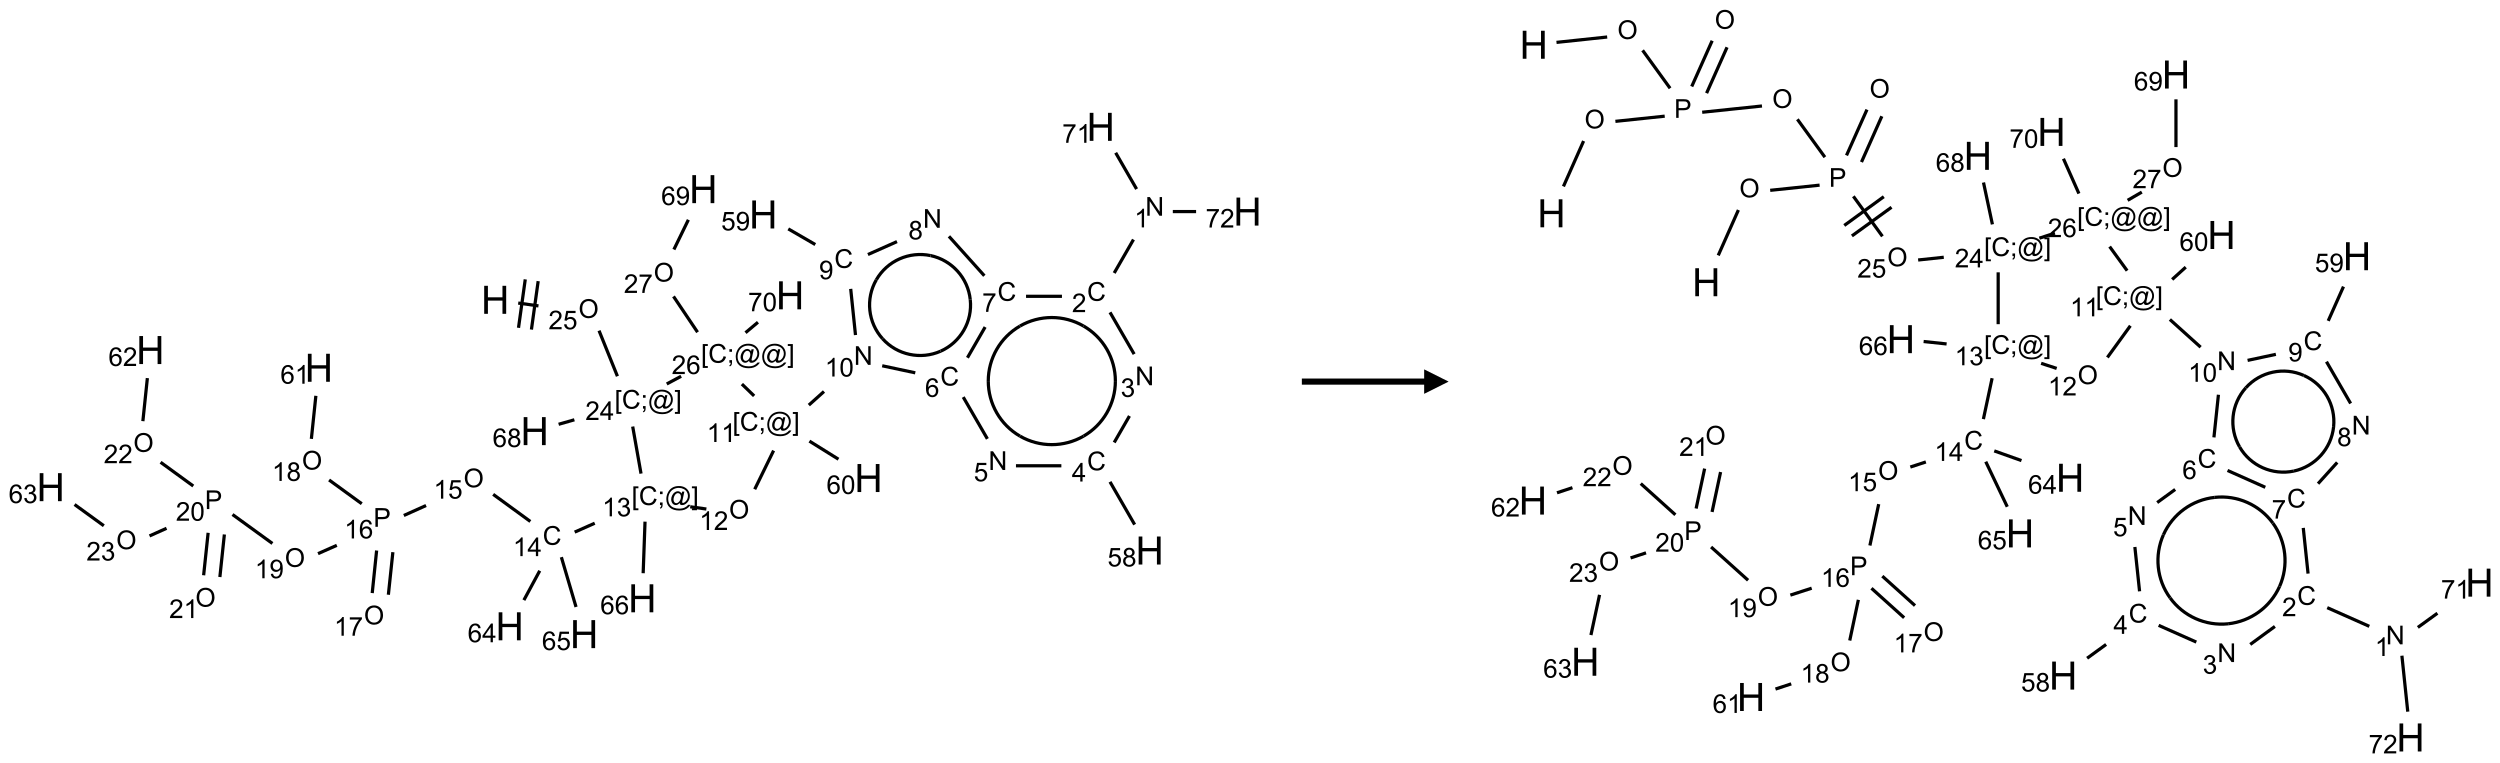 <?xml version="1.0" encoding="UTF-8"?>
<svg xmlns="http://www.w3.org/2000/svg" xmlns:xlink="http://www.w3.org/1999/xlink" width="1022" height="312" viewBox="0 0 1022 312">
<defs>
<g>
<g id="glyph-0-0">
<path d="M 2 0 L 2 -10 L 10 -10 L 10 0 Z M 2.25 -0.25 L 9.75 -0.25 L 9.75 -9.75 L 2.25 -9.75 Z M 2.25 -0.25 "/>
</g>
<g id="glyph-0-1">
<path d="M 1.281 0 L 1.281 -11.453 L 2.797 -11.453 L 2.797 -6.75 L 8.75 -6.75 L 8.75 -11.453 L 10.266 -11.453 L 10.266 0 L 8.75 0 L 8.75 -5.398 L 2.797 -5.398 L 2.797 0 Z M 1.281 0 "/>
</g>
<g id="glyph-1-0">
<path d="M 1.332 0 L 1.332 -6.668 L 6.668 -6.668 L 6.668 0 Z M 1.5 -0.168 L 6.5 -0.168 L 6.5 -6.5 L 1.5 -6.5 Z M 1.5 -0.168 "/>
</g>
<g id="glyph-1-1">
<path d="M 0.516 -3.719 C 0.516 -4.984 0.855 -5.977 1.535 -6.695 C 2.215 -7.414 3.094 -7.77 4.172 -7.77 C 4.875 -7.77 5.512 -7.602 6.078 -7.266 C 6.645 -6.93 7.074 -6.461 7.371 -5.855 C 7.668 -5.254 7.816 -4.57 7.816 -3.809 C 7.816 -3.035 7.66 -2.34 7.348 -1.73 C 7.035 -1.117 6.594 -0.656 6.02 -0.34 C 5.449 -0.027 4.828 0.129 4.168 0.129 C 3.449 0.129 2.805 -0.043 2.238 -0.391 C 1.672 -0.738 1.246 -1.211 0.953 -1.812 C 0.66 -2.414 0.516 -3.047 0.516 -3.719 Z M 1.559 -3.703 C 1.559 -2.781 1.805 -2.059 2.301 -1.527 C 2.793 -1 3.414 -0.734 4.16 -0.734 C 4.922 -0.734 5.547 -1 6.039 -1.535 C 6.531 -2.07 6.777 -2.828 6.777 -3.812 C 6.777 -4.434 6.672 -4.977 6.461 -5.441 C 6.25 -5.902 5.945 -6.262 5.539 -6.52 C 5.133 -6.773 4.68 -6.902 4.176 -6.902 C 3.461 -6.902 2.848 -6.656 2.332 -6.164 C 1.816 -5.672 1.559 -4.852 1.559 -3.703 Z M 1.559 -3.703 "/>
</g>
<g id="glyph-1-2">
<path d="M 5.371 -0.902 L 5.371 0 L 0.324 0 C 0.316 -0.227 0.352 -0.441 0.434 -0.652 C 0.562 -0.996 0.766 -1.332 1.051 -1.668 C 1.332 -2 1.742 -2.387 2.277 -2.824 C 3.105 -3.504 3.668 -4.043 3.957 -4.441 C 4.25 -4.84 4.395 -5.215 4.395 -5.566 C 4.395 -5.938 4.262 -6.254 3.996 -6.508 C 3.73 -6.762 3.387 -6.891 2.957 -6.891 C 2.508 -6.891 2.145 -6.754 1.875 -6.484 C 1.605 -6.215 1.469 -5.84 1.465 -5.359 L 0.5 -5.457 C 0.566 -6.176 0.812 -6.727 1.246 -7.102 C 1.676 -7.477 2.254 -7.668 2.98 -7.668 C 3.711 -7.668 4.293 -7.465 4.719 -7.059 C 5.145 -6.652 5.359 -6.148 5.359 -5.547 C 5.359 -5.242 5.297 -4.941 5.172 -4.645 C 5.047 -4.352 4.84 -4.039 4.551 -3.715 C 4.262 -3.387 3.777 -2.938 3.105 -2.371 C 2.543 -1.898 2.18 -1.578 2.02 -1.41 C 1.859 -1.242 1.73 -1.07 1.625 -0.902 Z M 5.371 -0.902 "/>
</g>
<g id="glyph-1-3">
<path d="M 0.441 -2 L 1.426 -2.082 C 1.5 -1.605 1.668 -1.242 1.934 -1.004 C 2.199 -0.762 2.52 -0.641 2.895 -0.641 C 3.348 -0.641 3.73 -0.812 4.043 -1.152 C 4.355 -1.492 4.512 -1.941 4.512 -2.504 C 4.512 -3.039 4.359 -3.461 4.059 -3.77 C 3.758 -4.078 3.367 -4.234 2.879 -4.234 C 2.578 -4.234 2.305 -4.164 2.062 -4.027 C 1.82 -3.891 1.629 -3.715 1.488 -3.496 L 0.609 -3.609 L 1.348 -7.531 L 5.145 -7.531 L 5.145 -6.637 L 2.098 -6.637 L 1.688 -4.582 C 2.145 -4.902 2.625 -5.062 3.129 -5.062 C 3.797 -5.062 4.359 -4.832 4.816 -4.371 C 5.277 -3.91 5.504 -3.312 5.504 -2.59 C 5.504 -1.898 5.305 -1.301 4.902 -0.797 C 4.41 -0.18 3.742 0.129 2.895 0.129 C 2.199 0.129 1.633 -0.062 1.195 -0.453 C 0.758 -0.844 0.504 -1.359 0.441 -2 Z M 0.441 -2 "/>
</g>
<g id="glyph-1-4">
<path d="M 0.723 2.121 L 0.723 -7.637 L 2.793 -7.637 L 2.793 -6.859 L 1.66 -6.859 L 1.66 1.344 L 2.793 1.344 L 2.793 2.121 Z M 0.723 2.121 "/>
</g>
<g id="glyph-1-5">
<path d="M 6.27 -2.676 L 7.281 -2.422 C 7.07 -1.594 6.688 -0.961 6.137 -0.523 C 5.586 -0.086 4.914 0.129 4.121 0.129 C 3.297 0.129 2.629 -0.039 2.113 -0.371 C 1.598 -0.707 1.203 -1.191 0.934 -1.828 C 0.664 -2.465 0.531 -3.145 0.531 -3.875 C 0.531 -4.672 0.684 -5.363 0.988 -5.957 C 1.293 -6.547 1.723 -6.996 2.285 -7.305 C 2.844 -7.613 3.461 -7.766 4.137 -7.766 C 4.898 -7.766 5.543 -7.57 6.062 -7.184 C 6.582 -6.793 6.945 -6.246 7.152 -5.543 L 6.156 -5.309 C 5.98 -5.863 5.723 -6.266 5.387 -6.52 C 5.051 -6.773 4.625 -6.902 4.113 -6.902 C 3.527 -6.902 3.039 -6.762 2.645 -6.48 C 2.25 -6.199 1.973 -5.82 1.812 -5.348 C 1.652 -4.871 1.574 -4.383 1.574 -3.879 C 1.574 -3.23 1.668 -2.664 1.855 -2.18 C 2.047 -1.695 2.34 -1.332 2.738 -1.094 C 3.137 -0.855 3.57 -0.734 4.035 -0.734 C 4.602 -0.734 5.082 -0.898 5.473 -1.223 C 5.867 -1.551 6.133 -2.035 6.27 -2.676 Z M 6.27 -2.676 "/>
</g>
<g id="glyph-1-6">
<path d="M 0.949 -4.465 L 0.949 -5.531 L 2.016 -5.531 L 2.016 -4.465 Z M 0.949 0 L 0.949 -1.066 L 2.016 -1.066 L 2.016 0 C 2.016 0.391 1.945 0.711 1.809 0.949 C 1.668 1.191 1.449 1.379 1.145 1.512 L 0.887 1.109 C 1.082 1.023 1.23 0.895 1.324 0.727 C 1.418 0.559 1.469 0.316 1.48 0 Z M 0.949 0 "/>
</g>
<g id="glyph-1-7">
<path d="M 6.047 -0.848 C 5.82 -0.59 5.57 -0.379 5.289 -0.223 C 5.008 -0.062 4.73 0.016 4.449 0.016 C 4.141 0.016 3.84 -0.074 3.547 -0.254 C 3.254 -0.434 3.02 -0.715 2.836 -1.09 C 2.652 -1.465 2.562 -1.875 2.562 -2.324 C 2.562 -2.875 2.703 -3.43 2.988 -3.98 C 3.27 -4.535 3.621 -4.953 4.043 -5.23 C 4.461 -5.508 4.871 -5.645 5.266 -5.645 C 5.566 -5.645 5.855 -5.566 6.129 -5.41 C 6.402 -5.25 6.641 -5.012 6.84 -4.688 L 7.016 -5.496 L 7.949 -5.496 L 7.199 -2 C 7.094 -1.516 7.043 -1.246 7.043 -1.191 C 7.043 -1.098 7.078 -1.02 7.148 -0.949 C 7.219 -0.883 7.305 -0.848 7.406 -0.848 C 7.59 -0.848 7.832 -0.953 8.129 -1.168 C 8.527 -1.445 8.84 -1.816 9.07 -2.285 C 9.301 -2.75 9.418 -3.234 9.418 -3.73 C 9.418 -4.309 9.27 -4.852 8.973 -5.355 C 8.676 -5.859 8.23 -6.262 7.645 -6.562 C 7.055 -6.863 6.406 -7.016 5.691 -7.016 C 4.879 -7.016 4.137 -6.824 3.465 -6.445 C 2.793 -6.066 2.273 -5.52 1.902 -4.809 C 1.535 -4.098 1.348 -3.34 1.348 -2.527 C 1.348 -1.676 1.535 -0.941 1.902 -0.328 C 2.273 0.285 2.809 0.742 3.508 1.035 C 4.207 1.328 4.984 1.473 5.832 1.473 C 6.742 1.473 7.504 1.32 8.121 1.016 C 8.734 0.711 9.195 0.34 9.5 -0.098 L 10.441 -0.098 C 10.266 0.266 9.961 0.637 9.531 1.016 C 9.102 1.395 8.59 1.695 7.996 1.914 C 7.402 2.133 6.688 2.246 5.848 2.246 C 5.078 2.246 4.367 2.145 3.715 1.949 C 3.066 1.75 2.512 1.453 2.051 1.055 C 1.594 0.656 1.25 0.199 1.016 -0.316 C 0.723 -0.973 0.578 -1.684 0.578 -2.441 C 0.578 -3.289 0.75 -4.098 1.098 -4.863 C 1.523 -5.805 2.125 -6.527 2.902 -7.027 C 3.684 -7.527 4.629 -7.777 5.738 -7.777 C 6.602 -7.777 7.375 -7.602 8.059 -7.246 C 8.746 -6.895 9.285 -6.371 9.684 -5.672 C 10.02 -5.07 10.188 -4.418 10.188 -3.715 C 10.188 -2.707 9.832 -1.812 9.125 -1.031 C 8.492 -0.328 7.801 0.02 7.051 0.02 C 6.812 0.02 6.617 -0.016 6.473 -0.09 C 6.324 -0.16 6.215 -0.266 6.145 -0.402 C 6.102 -0.488 6.066 -0.637 6.047 -0.848 Z M 3.527 -2.262 C 3.527 -1.785 3.641 -1.414 3.863 -1.152 C 4.09 -0.887 4.348 -0.754 4.641 -0.754 C 4.836 -0.754 5.039 -0.812 5.254 -0.93 C 5.469 -1.047 5.676 -1.219 5.871 -1.449 C 6.066 -1.676 6.23 -1.969 6.355 -2.32 C 6.48 -2.672 6.543 -3.027 6.543 -3.379 C 6.543 -3.852 6.426 -4.219 6.191 -4.48 C 5.957 -4.738 5.672 -4.871 5.332 -4.871 C 5.109 -4.871 4.902 -4.812 4.707 -4.699 C 4.512 -4.586 4.32 -4.406 4.137 -4.156 C 3.953 -3.906 3.805 -3.602 3.691 -3.246 C 3.582 -2.887 3.527 -2.559 3.527 -2.262 Z M 3.527 -2.262 "/>
</g>
<g id="glyph-1-8">
<path d="M 2.27 2.121 L 0.203 2.121 L 0.203 1.344 L 1.332 1.344 L 1.332 -6.859 L 0.203 -6.859 L 0.203 -7.637 L 2.27 -7.637 Z M 2.27 2.121 "/>
</g>
<g id="glyph-1-9">
<path d="M 3.449 0 L 3.449 -1.828 L 0.137 -1.828 L 0.137 -2.688 L 3.621 -7.637 L 4.387 -7.637 L 4.387 -2.688 L 5.418 -2.688 L 5.418 -1.828 L 4.387 -1.828 L 4.387 0 Z M 3.449 -2.688 L 3.449 -6.129 L 1.059 -2.688 Z M 3.449 -2.688 "/>
</g>
<g id="glyph-1-10">
<path d="M 5.309 -5.766 L 4.375 -5.691 C 4.293 -6.059 4.172 -6.328 4.02 -6.496 C 3.766 -6.762 3.453 -6.895 3.082 -6.895 C 2.785 -6.895 2.523 -6.812 2.297 -6.645 C 2 -6.43 1.77 -6.117 1.598 -5.703 C 1.43 -5.289 1.34 -4.703 1.332 -3.938 C 1.559 -4.281 1.836 -4.535 2.16 -4.703 C 2.488 -4.871 2.828 -4.953 3.188 -4.953 C 3.812 -4.953 4.344 -4.723 4.785 -4.262 C 5.223 -3.801 5.441 -3.207 5.441 -2.48 C 5.441 -2 5.34 -1.555 5.133 -1.145 C 4.926 -0.73 4.641 -0.418 4.281 -0.199 C 3.922 0.02 3.512 0.129 3.051 0.129 C 2.27 0.129 1.633 -0.156 1.141 -0.73 C 0.648 -1.305 0.402 -2.254 0.402 -3.574 C 0.402 -5.051 0.672 -6.121 1.219 -6.793 C 1.695 -7.375 2.336 -7.668 3.141 -7.668 C 3.742 -7.668 4.234 -7.5 4.617 -7.16 C 5 -6.824 5.23 -6.359 5.309 -5.766 Z M 1.48 -2.473 C 1.48 -2.152 1.547 -1.844 1.684 -1.547 C 1.82 -1.25 2.016 -1.027 2.262 -0.871 C 2.508 -0.719 2.766 -0.641 3.035 -0.641 C 3.434 -0.641 3.773 -0.801 4.059 -1.121 C 4.344 -1.441 4.484 -1.875 4.484 -2.422 C 4.484 -2.949 4.344 -3.367 4.062 -3.668 C 3.781 -3.973 3.426 -4.125 3 -4.125 C 2.578 -4.125 2.219 -3.973 1.922 -3.668 C 1.625 -3.363 1.48 -2.969 1.48 -2.473 Z M 1.48 -2.473 "/>
</g>
<g id="glyph-1-11">
<path d="M 1.887 -4.141 C 1.496 -4.281 1.207 -4.484 1.02 -4.75 C 0.832 -5.016 0.738 -5.328 0.738 -5.699 C 0.738 -6.254 0.938 -6.719 1.34 -7.098 C 1.738 -7.477 2.27 -7.668 2.934 -7.668 C 3.598 -7.668 4.137 -7.473 4.543 -7.086 C 4.949 -6.699 5.152 -6.227 5.152 -5.672 C 5.152 -5.316 5.059 -5.008 4.871 -4.746 C 4.688 -4.484 4.406 -4.281 4.027 -4.141 C 4.496 -3.988 4.852 -3.742 5.098 -3.402 C 5.34 -3.062 5.465 -2.656 5.465 -2.184 C 5.465 -1.531 5.234 -0.98 4.77 -0.535 C 4.309 -0.09 3.703 0.129 2.949 0.129 C 2.195 0.129 1.586 -0.094 1.125 -0.539 C 0.664 -0.984 0.434 -1.543 0.434 -2.207 C 0.434 -2.703 0.559 -3.121 0.809 -3.457 C 1.062 -3.793 1.422 -4.02 1.887 -4.141 Z M 1.699 -5.73 C 1.699 -5.367 1.812 -5.074 2.047 -4.844 C 2.281 -4.613 2.582 -4.5 2.953 -4.5 C 3.312 -4.5 3.609 -4.613 3.84 -4.84 C 4.07 -5.066 4.188 -5.348 4.188 -5.676 C 4.188 -6.02 4.07 -6.309 3.832 -6.543 C 3.594 -6.777 3.297 -6.895 2.941 -6.895 C 2.586 -6.895 2.289 -6.781 2.051 -6.551 C 1.816 -6.324 1.699 -6.047 1.699 -5.73 Z M 1.395 -2.203 C 1.395 -1.938 1.461 -1.676 1.586 -1.426 C 1.711 -1.176 1.902 -0.984 2.152 -0.848 C 2.402 -0.711 2.672 -0.641 2.957 -0.641 C 3.406 -0.641 3.777 -0.785 4.066 -1.074 C 4.359 -1.363 4.504 -1.727 4.504 -2.172 C 4.504 -2.625 4.355 -2.996 4.055 -3.293 C 3.754 -3.586 3.379 -3.734 2.926 -3.734 C 2.484 -3.734 2.121 -3.59 1.832 -3.297 C 1.543 -3.004 1.395 -2.641 1.395 -2.203 Z M 1.395 -2.203 "/>
</g>
<g id="glyph-1-12">
<path d="M 3.973 0 L 3.035 0 L 3.035 -5.973 C 2.809 -5.758 2.516 -5.543 2.148 -5.328 C 1.781 -5.113 1.453 -4.953 1.16 -4.844 L 1.16 -5.75 C 1.684 -5.996 2.145 -6.297 2.535 -6.645 C 2.93 -6.996 3.207 -7.336 3.371 -7.668 L 3.973 -7.668 Z M 3.973 0 "/>
</g>
<g id="glyph-1-13">
<path d="M 0.449 -2.016 L 1.387 -2.141 C 1.492 -1.609 1.676 -1.227 1.934 -0.992 C 2.191 -0.758 2.508 -0.641 2.879 -0.641 C 3.32 -0.641 3.695 -0.793 3.996 -1.098 C 4.301 -1.402 4.453 -1.781 4.453 -2.234 C 4.453 -2.664 4.312 -3.02 4.031 -3.301 C 3.75 -3.578 3.391 -3.719 2.957 -3.719 C 2.781 -3.719 2.562 -3.684 2.297 -3.613 L 2.402 -4.438 C 2.465 -4.43 2.516 -4.426 2.551 -4.426 C 2.949 -4.426 3.312 -4.531 3.629 -4.738 C 3.949 -4.949 4.109 -5.27 4.109 -5.703 C 4.109 -6.047 3.992 -6.332 3.762 -6.559 C 3.527 -6.785 3.227 -6.895 2.859 -6.895 C 2.496 -6.895 2.191 -6.781 1.949 -6.551 C 1.707 -6.324 1.547 -5.98 1.48 -5.52 L 0.543 -5.688 C 0.656 -6.316 0.918 -6.805 1.324 -7.148 C 1.73 -7.492 2.234 -7.668 2.84 -7.668 C 3.254 -7.668 3.641 -7.578 3.988 -7.398 C 4.34 -7.219 4.609 -6.977 4.793 -6.668 C 4.98 -6.359 5.074 -6.031 5.074 -5.684 C 5.074 -5.352 4.984 -5.051 4.809 -4.781 C 4.629 -4.512 4.367 -4.297 4.02 -4.137 C 4.473 -4.031 4.824 -3.816 5.074 -3.488 C 5.324 -3.16 5.449 -2.75 5.449 -2.254 C 5.449 -1.59 5.203 -1.023 4.719 -0.559 C 4.234 -0.098 3.617 0.137 2.875 0.137 C 2.203 0.137 1.648 -0.062 1.207 -0.465 C 0.762 -0.863 0.512 -1.379 0.449 -2.016 Z M 0.449 -2.016 "/>
</g>
<g id="glyph-1-14">
<path d="M 0.824 0 L 0.824 -7.637 L 3.703 -7.637 C 4.211 -7.637 4.598 -7.609 4.863 -7.562 C 5.238 -7.5 5.555 -7.383 5.809 -7.207 C 6.062 -7.031 6.266 -6.785 6.418 -6.469 C 6.574 -6.152 6.652 -5.805 6.652 -5.426 C 6.652 -4.777 6.445 -4.227 6.031 -3.777 C 5.617 -3.328 4.871 -3.105 3.793 -3.105 L 1.832 -3.105 L 1.832 0 Z M 1.832 -4.004 L 3.809 -4.004 C 4.461 -4.004 4.922 -4.125 5.199 -4.371 C 5.473 -4.613 5.609 -4.953 5.609 -5.395 C 5.609 -5.715 5.527 -5.988 5.367 -6.215 C 5.207 -6.441 4.992 -6.594 4.73 -6.668 C 4.559 -6.711 4.246 -6.734 3.785 -6.734 L 1.832 -6.734 Z M 1.832 -4.004 "/>
</g>
<g id="glyph-1-15">
<path d="M 0.504 -6.637 L 0.504 -7.535 L 5.449 -7.535 L 5.449 -6.809 C 4.961 -6.289 4.48 -5.602 4.004 -4.746 C 3.527 -3.887 3.156 -3.004 2.895 -2.098 C 2.707 -1.461 2.59 -0.762 2.535 0 L 1.574 0 C 1.582 -0.602 1.703 -1.328 1.926 -2.176 C 2.152 -3.027 2.477 -3.848 2.898 -4.637 C 3.32 -5.426 3.77 -6.094 4.246 -6.637 Z M 0.504 -6.637 "/>
</g>
<g id="glyph-1-16">
<path d="M 0.582 -1.766 L 1.484 -1.848 C 1.562 -1.426 1.707 -1.117 1.922 -0.926 C 2.137 -0.734 2.414 -0.641 2.75 -0.641 C 3.039 -0.641 3.289 -0.707 3.508 -0.84 C 3.727 -0.973 3.902 -1.148 4.043 -1.367 C 4.18 -1.586 4.297 -1.887 4.391 -2.262 C 4.484 -2.637 4.531 -3.016 4.531 -3.406 C 4.531 -3.449 4.531 -3.512 4.527 -3.594 C 4.34 -3.297 4.082 -3.055 3.758 -2.867 C 3.434 -2.68 3.082 -2.59 2.703 -2.59 C 2.07 -2.59 1.535 -2.816 1.098 -3.277 C 0.66 -3.734 0.441 -4.34 0.441 -5.09 C 0.441 -5.863 0.672 -6.484 1.129 -6.957 C 1.586 -7.43 2.156 -7.668 2.844 -7.668 C 3.34 -7.668 3.793 -7.531 4.207 -7.266 C 4.617 -7 4.93 -6.617 5.145 -6.121 C 5.355 -5.629 5.465 -4.91 5.465 -3.973 C 5.465 -2.996 5.359 -2.223 5.145 -1.645 C 4.934 -1.066 4.617 -0.625 4.199 -0.324 C 3.781 -0.02 3.293 0.129 2.73 0.129 C 2.133 0.129 1.645 -0.035 1.266 -0.367 C 0.887 -0.699 0.66 -1.164 0.582 -1.766 Z M 4.422 -5.137 C 4.422 -5.676 4.277 -6.102 3.992 -6.418 C 3.707 -6.734 3.359 -6.891 2.957 -6.891 C 2.543 -6.891 2.18 -6.719 1.871 -6.379 C 1.562 -6.039 1.406 -5.598 1.406 -5.059 C 1.406 -4.57 1.555 -4.176 1.848 -3.871 C 2.141 -3.566 2.5 -3.418 2.934 -3.418 C 3.367 -3.418 3.723 -3.57 4.004 -3.871 C 4.281 -4.176 4.422 -4.598 4.422 -5.137 Z M 4.422 -5.137 "/>
</g>
<g id="glyph-1-17">
<path d="M 0.441 -3.766 C 0.441 -4.668 0.535 -5.395 0.723 -5.945 C 0.906 -6.496 1.184 -6.922 1.551 -7.219 C 1.918 -7.516 2.375 -7.668 2.934 -7.668 C 3.344 -7.668 3.703 -7.586 4.012 -7.418 C 4.32 -7.254 4.574 -7.016 4.777 -6.707 C 4.977 -6.395 5.137 -6.016 5.25 -5.57 C 5.363 -5.125 5.422 -4.523 5.422 -3.766 C 5.422 -2.871 5.328 -2.148 5.145 -1.598 C 4.961 -1.047 4.688 -0.621 4.32 -0.32 C 3.953 -0.02 3.492 0.129 2.934 0.129 C 2.195 0.129 1.617 -0.133 1.199 -0.66 C 0.695 -1.297 0.441 -2.332 0.441 -3.766 Z M 1.406 -3.766 C 1.406 -2.512 1.555 -1.68 1.848 -1.262 C 2.141 -0.848 2.5 -0.641 2.934 -0.641 C 3.363 -0.641 3.727 -0.848 4.02 -1.266 C 4.312 -1.684 4.457 -2.516 4.457 -3.766 C 4.457 -5.023 4.312 -5.859 4.02 -6.27 C 3.727 -6.684 3.359 -6.891 2.922 -6.891 C 2.492 -6.891 2.148 -6.707 1.891 -6.344 C 1.566 -5.879 1.406 -5.02 1.406 -3.766 Z M 1.406 -3.766 "/>
</g>
<g id="glyph-1-18">
<path d="M 0.812 0 L 0.812 -7.637 L 1.848 -7.637 L 5.859 -1.641 L 5.859 -7.637 L 6.828 -7.637 L 6.828 0 L 5.793 0 L 1.781 -6 L 1.781 0 Z M 0.812 0 "/>
</g>
</g>
</defs>
<path fill="none" stroke-width="0.033" stroke-linecap="butt" stroke-linejoin="miter" stroke="rgb(0%, 0%, 0%)" stroke-opacity="1" stroke-miterlimit="10" d="M 4.778 1.801 L 4.985 1.83 " transform="matrix(40, 0, 0, 40, 20.725, 51.85)"/>
<path fill="none" stroke-width="0.033" stroke-linecap="butt" stroke-linejoin="miter" stroke="rgb(0%, 0%, 0%)" stroke-opacity="1" stroke-miterlimit="10" d="M 4.913 2.072 L 4.982 1.577 " transform="matrix(40, 0, 0, 40, 20.725, 51.85)"/>
<path fill="none" stroke-width="0.033" stroke-linecap="butt" stroke-linejoin="miter" stroke="rgb(0%, 0%, 0%)" stroke-opacity="1" stroke-miterlimit="10" d="M 4.781 2.054 L 4.85 1.559 " transform="matrix(40, 0, 0, 40, 20.725, 51.85)"/>
<path fill="none" stroke-width="0.033" stroke-linecap="butt" stroke-linejoin="miter" stroke="rgb(0%, 0%, 0%)" stroke-opacity="1" stroke-miterlimit="10" d="M 5.604 2.083 L 5.792 2.549 " transform="matrix(40, 0, 0, 40, 20.725, 51.85)"/>
<path fill="none" stroke-width="0.033" stroke-linecap="butt" stroke-linejoin="miter" stroke="rgb(0%, 0%, 0%)" stroke-opacity="1" stroke-miterlimit="10" d="M 5.352 2.994 L 5.191 3.04 " transform="matrix(40, 0, 0, 40, 20.725, 51.85)"/>
<path fill="none" stroke-width="0.033" stroke-linecap="butt" stroke-linejoin="miter" stroke="rgb(0%, 0%, 0%)" stroke-opacity="1" stroke-miterlimit="10" d="M 5.948 3.063 L 6.033 3.544 " transform="matrix(40, 0, 0, 40, 20.725, 51.85)"/>
<path fill="none" stroke-width="0.033" stroke-linecap="butt" stroke-linejoin="miter" stroke="rgb(0%, 0%, 0%)" stroke-opacity="1" stroke-miterlimit="10" d="M 5.56 4.051 L 5.355 4.142 " transform="matrix(40, 0, 0, 40, 20.725, 51.85)"/>
<path fill="none" stroke-width="0.033" stroke-linecap="butt" stroke-linejoin="miter" stroke="rgb(0%, 0%, 0%)" stroke-opacity="1" stroke-miterlimit="10" d="M 4.902 4.033 L 4.522 3.756 " transform="matrix(40, 0, 0, 40, 20.725, 51.85)"/>
<path fill="none" stroke-width="0.033" stroke-linecap="butt" stroke-linejoin="miter" stroke="rgb(0%, 0%, 0%)" stroke-opacity="1" stroke-miterlimit="10" d="M 3.836 3.87 L 3.609 3.972 " transform="matrix(40, 0, 0, 40, 20.725, 51.85)"/>
<path fill="none" stroke-width="0.033" stroke-linecap="butt" stroke-linejoin="miter" stroke="rgb(0%, 0%, 0%)" stroke-opacity="1" stroke-miterlimit="10" d="M 3.331 4.33 L 3.286 4.765 " transform="matrix(40, 0, 0, 40, 20.725, 51.85)"/>
<path fill="none" stroke-width="0.033" stroke-linecap="butt" stroke-linejoin="miter" stroke="rgb(0%, 0%, 0%)" stroke-opacity="1" stroke-miterlimit="10" d="M 3.497 4.347 L 3.451 4.782 " transform="matrix(40, 0, 0, 40, 20.725, 51.85)"/>
<path fill="none" stroke-width="0.033" stroke-linecap="butt" stroke-linejoin="miter" stroke="rgb(0%, 0%, 0%)" stroke-opacity="1" stroke-miterlimit="10" d="M 3.179 3.852 L 2.845 3.609 " transform="matrix(40, 0, 0, 40, 20.725, 51.85)"/>
<path fill="none" stroke-width="0.033" stroke-linecap="butt" stroke-linejoin="miter" stroke="rgb(0%, 0%, 0%)" stroke-opacity="1" stroke-miterlimit="10" d="M 2.664 3.189 L 2.71 2.749 " transform="matrix(40, 0, 0, 40, 20.725, 51.85)"/>
<path fill="none" stroke-width="0.033" stroke-linecap="butt" stroke-linejoin="miter" stroke="rgb(0%, 0%, 0%)" stroke-opacity="1" stroke-miterlimit="10" d="M 2.924 4.277 L 2.732 4.362 " transform="matrix(40, 0, 0, 40, 20.725, 51.85)"/>
<path fill="none" stroke-width="0.033" stroke-linecap="butt" stroke-linejoin="miter" stroke="rgb(0%, 0%, 0%)" stroke-opacity="1" stroke-miterlimit="10" d="M 2.266 4.258 L 1.858 3.962 " transform="matrix(40, 0, 0, 40, 20.725, 51.85)"/>
<path fill="none" stroke-width="0.033" stroke-linecap="butt" stroke-linejoin="miter" stroke="rgb(0%, 0%, 0%)" stroke-opacity="1" stroke-miterlimit="10" d="M 1.609 4.149 L 1.563 4.583 " transform="matrix(40, 0, 0, 40, 20.725, 51.85)"/>
<path fill="none" stroke-width="0.033" stroke-linecap="butt" stroke-linejoin="miter" stroke="rgb(0%, 0%, 0%)" stroke-opacity="1" stroke-miterlimit="10" d="M 1.775 4.166 L 1.729 4.601 " transform="matrix(40, 0, 0, 40, 20.725, 51.85)"/>
<path fill="none" stroke-width="0.033" stroke-linecap="butt" stroke-linejoin="miter" stroke="rgb(0%, 0%, 0%)" stroke-opacity="1" stroke-miterlimit="10" d="M 1.457 3.671 L 1.123 3.428 " transform="matrix(40, 0, 0, 40, 20.725, 51.85)"/>
<path fill="none" stroke-width="0.033" stroke-linecap="butt" stroke-linejoin="miter" stroke="rgb(0%, 0%, 0%)" stroke-opacity="1" stroke-miterlimit="10" d="M 0.942 3.008 L 0.988 2.568 " transform="matrix(40, 0, 0, 40, 20.725, 51.85)"/>
<path fill="none" stroke-width="0.033" stroke-linecap="butt" stroke-linejoin="miter" stroke="rgb(0%, 0%, 0%)" stroke-opacity="1" stroke-miterlimit="10" d="M 1.184 4.103 L 1.01 4.181 " transform="matrix(40, 0, 0, 40, 20.725, 51.85)"/>
<path fill="none" stroke-width="0.033" stroke-linecap="butt" stroke-linejoin="miter" stroke="rgb(0%, 0%, 0%)" stroke-opacity="1" stroke-miterlimit="10" d="M 0.543 4.077 L 0.244 3.86 " transform="matrix(40, 0, 0, 40, 20.725, 51.85)"/>
<path fill="none" stroke-width="0.033" stroke-linecap="butt" stroke-linejoin="miter" stroke="rgb(0%, 0%, 0%)" stroke-opacity="1" stroke-miterlimit="10" d="M 4.998 4.537 L 4.836 4.837 " transform="matrix(40, 0, 0, 40, 20.725, 51.85)"/>
<path fill="none" stroke-width="0.033" stroke-linecap="butt" stroke-linejoin="miter" stroke="rgb(0%, 0%, 0%)" stroke-opacity="1" stroke-miterlimit="10" d="M 5.219 4.398 L 5.369 4.907 " transform="matrix(40, 0, 0, 40, 20.725, 51.85)"/>
<path fill="none" stroke-width="0.033" stroke-linecap="butt" stroke-linejoin="miter" stroke="rgb(0%, 0%, 0%)" stroke-opacity="1" stroke-miterlimit="10" d="M 6.074 4.035 L 6.055 4.562 " transform="matrix(40, 0, 0, 40, 20.725, 51.85)"/>
<path fill="none" stroke-width="0.033" stroke-linecap="butt" stroke-linejoin="miter" stroke="rgb(0%, 0%, 0%)" stroke-opacity="1" stroke-miterlimit="10" d="M 6.536 3.883 L 6.701 3.906 " transform="matrix(40, 0, 0, 40, 20.725, 51.85)"/>
<path fill="none" stroke-width="0.033" stroke-linecap="butt" stroke-linejoin="miter" stroke="rgb(0%, 0%, 0%)" stroke-opacity="1" stroke-miterlimit="10" d="M 7.195 3.704 L 7.388 3.309 " transform="matrix(40, 0, 0, 40, 20.725, 51.85)"/>
<path fill="none" stroke-width="0.033" stroke-linecap="butt" stroke-linejoin="miter" stroke="rgb(0%, 0%, 0%)" stroke-opacity="1" stroke-miterlimit="10" d="M 7.748 2.844 L 7.903 2.705 " transform="matrix(40, 0, 0, 40, 20.725, 51.85)"/>
<path fill="none" stroke-width="0.033" stroke-linecap="butt" stroke-linejoin="miter" stroke="rgb(0%, 0%, 0%)" stroke-opacity="1" stroke-miterlimit="10" d="M 8.498 2.442 L 8.836 2.514 " transform="matrix(40, 0, 0, 40, 20.725, 51.85)"/>
<path fill="none" stroke-width="0.033" stroke-linecap="butt" stroke-linejoin="miter" stroke="rgb(0%, 0%, 0%)" stroke-opacity="1" stroke-miterlimit="10" d="M 9.326 2.762 L 9.573 3.189 " transform="matrix(40, 0, 0, 40, 20.725, 51.85)"/>
<path fill="none" stroke-width="0.033" stroke-linecap="butt" stroke-linejoin="miter" stroke="rgb(0%, 0%, 0%)" stroke-opacity="1" stroke-miterlimit="10" d="M 9.865 3.464 L 10.329 3.464 " transform="matrix(40, 0, 0, 40, 20.725, 51.85)"/>
<path fill="none" stroke-width="0.033" stroke-linecap="butt" stroke-linejoin="miter" stroke="rgb(0%, 0%, 0%)" stroke-opacity="1" stroke-miterlimit="10" d="M 10.826 3.628 L 11.078 4.065 " transform="matrix(40, 0, 0, 40, 20.725, 51.85)"/>
<path fill="none" stroke-width="0.033" stroke-linecap="butt" stroke-linejoin="miter" stroke="rgb(0%, 0%, 0%)" stroke-opacity="1" stroke-miterlimit="10" d="M 10.869 3.226 L 11.025 2.955 " transform="matrix(40, 0, 0, 40, 20.725, 51.85)"/>
<path fill="none" stroke-width="0.033" stroke-linecap="butt" stroke-linejoin="miter" stroke="rgb(0%, 0%, 0%)" stroke-opacity="1" stroke-miterlimit="10" d="M 11.073 2.323 L 10.826 1.896 " transform="matrix(40, 0, 0, 40, 20.725, 51.85)"/>
<path fill="none" stroke-width="0.033" stroke-linecap="butt" stroke-linejoin="miter" stroke="rgb(0%, 0%, 0%)" stroke-opacity="1" stroke-miterlimit="10" d="M 10.869 1.494 L 11.066 1.152 " transform="matrix(40, 0, 0, 40, 20.725, 51.85)"/>
<path fill="none" stroke-width="0.033" stroke-linecap="butt" stroke-linejoin="miter" stroke="rgb(0%, 0%, 0%)" stroke-opacity="1" stroke-miterlimit="10" d="M 11.098 0.636 L 10.884 0.265 " transform="matrix(40, 0, 0, 40, 20.725, 51.85)"/>
<path fill="none" stroke-width="0.033" stroke-linecap="butt" stroke-linejoin="miter" stroke="rgb(0%, 0%, 0%)" stroke-opacity="1" stroke-miterlimit="10" d="M 11.468 0.866 L 11.706 0.866 " transform="matrix(40, 0, 0, 40, 20.725, 51.85)"/>
<path fill="none" stroke-width="0.033" stroke-linecap="butt" stroke-linejoin="miter" stroke="rgb(0%, 0%, 0%)" stroke-opacity="1" stroke-miterlimit="10" d="M 10.335 1.732 L 9.968 1.732 " transform="matrix(40, 0, 0, 40, 20.725, 51.85)"/>
<path fill="none" stroke-width="0.033" stroke-linecap="butt" stroke-linejoin="miter" stroke="rgb(0%, 0%, 0%)" stroke-opacity="1" stroke-miterlimit="10" d="M 9.55 2.046 L 9.369 2.36 " transform="matrix(40, 0, 0, 40, 20.725, 51.85)"/>
<path fill="none" stroke-width="0.033" stroke-linecap="butt" stroke-linejoin="miter" stroke="rgb(0%, 0%, 0%)" stroke-opacity="1" stroke-miterlimit="10" d="M 9.542 1.522 L 9.18 1.119 " transform="matrix(40, 0, 0, 40, 20.725, 51.85)"/>
<path fill="none" stroke-width="0.033" stroke-linecap="butt" stroke-linejoin="miter" stroke="rgb(0%, 0%, 0%)" stroke-opacity="1" stroke-miterlimit="10" d="M 8.649 1.173 L 8.352 1.305 " transform="matrix(40, 0, 0, 40, 20.725, 51.85)"/>
<path fill="none" stroke-width="0.033" stroke-linecap="butt" stroke-linejoin="miter" stroke="rgb(0%, 0%, 0%)" stroke-opacity="1" stroke-miterlimit="10" d="M 8.176 1.656 L 8.225 2.128 " transform="matrix(40, 0, 0, 40, 20.725, 51.85)"/>
<path fill="none" stroke-width="0.033" stroke-linecap="butt" stroke-linejoin="miter" stroke="rgb(0%, 0%, 0%)" stroke-opacity="1" stroke-miterlimit="10" d="M 7.814 1.203 L 7.538 1.043 " transform="matrix(40, 0, 0, 40, 20.725, 51.85)"/>
<path fill="none" stroke-width="0.033" stroke-linecap="butt" stroke-linejoin="miter" stroke="rgb(0%, 0%, 0%)" stroke-opacity="1" stroke-miterlimit="10" d="M 7.754 3.212 L 8.051 3.397 " transform="matrix(40, 0, 0, 40, 20.725, 51.85)"/>
<path fill="none" stroke-width="0.033" stroke-linecap="butt" stroke-linejoin="miter" stroke="rgb(0%, 0%, 0%)" stroke-opacity="1" stroke-miterlimit="10" d="M 7.189 2.75 L 7.064 2.629 " transform="matrix(40, 0, 0, 40, 20.725, 51.85)"/>
<path fill="none" stroke-width="0.033" stroke-linecap="butt" stroke-linejoin="miter" stroke="rgb(0%, 0%, 0%)" stroke-opacity="1" stroke-miterlimit="10" d="M 6.443 2.549 L 6.296 2.628 " transform="matrix(40, 0, 0, 40, 20.725, 51.85)"/>
<path fill="none" stroke-width="0.033" stroke-linecap="butt" stroke-linejoin="miter" stroke="rgb(0%, 0%, 0%)" stroke-opacity="1" stroke-miterlimit="10" d="M 6.611 2.099 L 6.365 1.733 " transform="matrix(40, 0, 0, 40, 20.725, 51.85)"/>
<path fill="none" stroke-width="0.033" stroke-linecap="butt" stroke-linejoin="miter" stroke="rgb(0%, 0%, 0%)" stroke-opacity="1" stroke-miterlimit="10" d="M 6.369 1.254 L 6.517 0.95 " transform="matrix(40, 0, 0, 40, 20.725, 51.85)"/>
<path fill="none" stroke-width="0.033" stroke-linecap="butt" stroke-linejoin="miter" stroke="rgb(0%, 0%, 0%)" stroke-opacity="1" stroke-miterlimit="10" d="M 7.101 2.104 L 7.228 1.997 " transform="matrix(40, 0, 0, 40, 20.725, 51.85)"/>
<path fill="none" stroke-width="0.033" stroke-linecap="butt" stroke-linejoin="miter" stroke="rgb(0%, 0%, 0%)" stroke-opacity="1" stroke-miterlimit="10" d="M 9.095 2.293 C 8.891 2.383 8.651 2.332 8.502 2.166 " transform="matrix(40, 0, 0, 40, 20.725, 51.85)"/>
<path fill="none" stroke-width="0.033" stroke-linecap="butt" stroke-linejoin="miter" stroke="rgb(0%, 0%, 0%)" stroke-opacity="1" stroke-miterlimit="10" d="M 9.398 1.767 C 9.422 1.989 9.299 2.202 9.095 2.293 " transform="matrix(40, 0, 0, 40, 20.725, 51.85)"/>
<path fill="none" stroke-width="0.033" stroke-linecap="butt" stroke-linejoin="miter" stroke="rgb(0%, 0%, 0%)" stroke-opacity="1" stroke-miterlimit="10" d="M 8.993 1.316 C 9.211 1.363 9.375 1.545 9.398 1.767 " transform="matrix(40, 0, 0, 40, 20.725, 51.85)"/>
<path fill="none" stroke-width="0.033" stroke-linecap="butt" stroke-linejoin="miter" stroke="rgb(0%, 0%, 0%)" stroke-opacity="1" stroke-miterlimit="10" d="M 8.438 1.563 C 8.55 1.369 8.774 1.27 8.993 1.316 " transform="matrix(40, 0, 0, 40, 20.725, 51.85)"/>
<path fill="none" stroke-width="0.033" stroke-linecap="butt" stroke-linejoin="miter" stroke="rgb(0%, 0%, 0%)" stroke-opacity="1" stroke-miterlimit="10" d="M 8.502 2.166 C 8.352 2 8.326 1.757 8.438 1.563 " transform="matrix(40, 0, 0, 40, 20.725, 51.85)"/>
<path fill="none" stroke-width="0.033" stroke-linecap="butt" stroke-linejoin="miter" stroke="rgb(0%, 0%, 0%)" stroke-opacity="1" stroke-miterlimit="10" d="M 9.906 3.161 C 9.705 3.045 9.582 2.83 9.582 2.598 " transform="matrix(40, 0, 0, 40, 20.725, 51.85)"/>
<path fill="none" stroke-width="0.033" stroke-linecap="butt" stroke-linejoin="miter" stroke="rgb(0%, 0%, 0%)" stroke-opacity="1" stroke-miterlimit="10" d="M 10.556 3.161 C 10.355 3.277 10.107 3.277 9.906 3.161 " transform="matrix(40, 0, 0, 40, 20.725, 51.85)"/>
<path fill="none" stroke-width="0.033" stroke-linecap="butt" stroke-linejoin="miter" stroke="rgb(0%, 0%, 0%)" stroke-opacity="1" stroke-miterlimit="10" d="M 10.881 2.598 C 10.881 2.83 10.757 3.045 10.556 3.161 " transform="matrix(40, 0, 0, 40, 20.725, 51.85)"/>
<path fill="none" stroke-width="0.033" stroke-linecap="butt" stroke-linejoin="miter" stroke="rgb(0%, 0%, 0%)" stroke-opacity="1" stroke-miterlimit="10" d="M 10.556 2.036 C 10.757 2.152 10.881 2.366 10.881 2.598 " transform="matrix(40, 0, 0, 40, 20.725, 51.85)"/>
<path fill="none" stroke-width="0.033" stroke-linecap="butt" stroke-linejoin="miter" stroke="rgb(0%, 0%, 0%)" stroke-opacity="1" stroke-miterlimit="10" d="M 9.906 2.036 C 10.107 1.92 10.355 1.92 10.556 2.036 " transform="matrix(40, 0, 0, 40, 20.725, 51.85)"/>
<path fill="none" stroke-width="0.033" stroke-linecap="butt" stroke-linejoin="miter" stroke="rgb(0%, 0%, 0%)" stroke-opacity="1" stroke-miterlimit="10" d="M 9.582 2.598 C 9.582 2.366 9.705 2.152 9.906 2.036 " transform="matrix(40, 0, 0, 40, 20.725, 51.85)"/>
<g fill="rgb(0%, 0%, 0%)" fill-opacity="1">
<use xlink:href="#glyph-0-1" x="196.66" y="128.289"/>
</g>
<g fill="rgb(0%, 0%, 0%)" fill-opacity="1">
<use xlink:href="#glyph-1-1" x="236.465" y="129.977"/>
</g>
<g fill="rgb(0%, 0%, 0%)" fill-opacity="1">
<use xlink:href="#glyph-1-2" x="224.211" y="134.609"/>
<use xlink:href="#glyph-1-3" x="230.143" y="134.609"/>
</g>
<g fill="rgb(0%, 0%, 0%)" fill-opacity="1">
<use xlink:href="#glyph-1-4" x="251.238" y="167.066"/>
<use xlink:href="#glyph-1-5" x="254.202" y="167.066"/>
<use xlink:href="#glyph-1-6" x="261.905" y="167.066"/>
<use xlink:href="#glyph-1-7" x="264.868" y="167.066"/>
<use xlink:href="#glyph-1-8" x="275.697" y="167.066"/>
</g>
<g fill="rgb(0%, 0%, 0%)" fill-opacity="1">
<use xlink:href="#glyph-1-2" x="239.285" y="171.695"/>
<use xlink:href="#glyph-1-9" x="245.217" y="171.695"/>
</g>
<g fill="rgb(0%, 0%, 0%)" fill-opacity="1">
<use xlink:href="#glyph-0-1" x="212.805" y="181.969"/>
</g>
<g fill="rgb(0%, 0%, 0%)" fill-opacity="1">
<use xlink:href="#glyph-1-10" x="201.355" y="182.758"/>
<use xlink:href="#glyph-1-11" x="207.288" y="182.758"/>
</g>
<g fill="rgb(0%, 0%, 0%)" fill-opacity="1">
<use xlink:href="#glyph-1-4" x="258.188" y="206.461"/>
<use xlink:href="#glyph-1-5" x="261.151" y="206.461"/>
<use xlink:href="#glyph-1-6" x="268.854" y="206.461"/>
<use xlink:href="#glyph-1-7" x="271.818" y="206.461"/>
<use xlink:href="#glyph-1-8" x="282.646" y="206.461"/>
</g>
<g fill="rgb(0%, 0%, 0%)" fill-opacity="1">
<use xlink:href="#glyph-1-12" x="246.195" y="211.086"/>
<use xlink:href="#glyph-1-13" x="252.128" y="211.086"/>
</g>
<g fill="rgb(0%, 0%, 0%)" fill-opacity="1">
<use xlink:href="#glyph-1-5" x="221.84" y="222.719"/>
</g>
<g fill="rgb(0%, 0%, 0%)" fill-opacity="1">
<use xlink:href="#glyph-1-12" x="209.688" y="227.355"/>
<use xlink:href="#glyph-1-9" x="215.62" y="227.355"/>
</g>
<g fill="rgb(0%, 0%, 0%)" fill-opacity="1">
<use xlink:href="#glyph-1-1" x="189.496" y="199.215"/>
</g>
<g fill="rgb(0%, 0%, 0%)" fill-opacity="1">
<use xlink:href="#glyph-1-12" x="177.238" y="203.844"/>
<use xlink:href="#glyph-1-3" x="183.171" y="203.844"/>
</g>
<g fill="rgb(0%, 0%, 0%)" fill-opacity="1">
<use xlink:href="#glyph-1-14" x="152.645" y="215.348"/>
</g>
<g fill="rgb(0%, 0%, 0%)" fill-opacity="1">
<use xlink:href="#glyph-1-12" x="140.758" y="220.113"/>
<use xlink:href="#glyph-1-10" x="146.69" y="220.113"/>
</g>
<g fill="rgb(0%, 0%, 0%)" fill-opacity="1">
<use xlink:href="#glyph-1-1" x="148.77" y="255.262"/>
</g>
<g fill="rgb(0%, 0%, 0%)" fill-opacity="1">
<use xlink:href="#glyph-1-12" x="136.57" y="259.895"/>
<use xlink:href="#glyph-1-15" x="142.503" y="259.895"/>
</g>
<g fill="rgb(0%, 0%, 0%)" fill-opacity="1">
<use xlink:href="#glyph-1-1" x="123.414" y="191.973"/>
</g>
<g fill="rgb(0%, 0%, 0%)" fill-opacity="1">
<use xlink:href="#glyph-1-12" x="111.199" y="196.602"/>
<use xlink:href="#glyph-1-11" x="117.132" y="196.602"/>
</g>
<g fill="rgb(0%, 0%, 0%)" fill-opacity="1">
<use xlink:href="#glyph-0-1" x="124.578" y="156.07"/>
</g>
<g fill="rgb(0%, 0%, 0%)" fill-opacity="1">
<use xlink:href="#glyph-1-10" x="114.617" y="156.863"/>
<use xlink:href="#glyph-1-12" x="120.549" y="156.863"/>
</g>
<g fill="rgb(0%, 0%, 0%)" fill-opacity="1">
<use xlink:href="#glyph-1-1" x="116.41" y="231.754"/>
</g>
<g fill="rgb(0%, 0%, 0%)" fill-opacity="1">
<use xlink:href="#glyph-1-12" x="104.195" y="236.383"/>
<use xlink:href="#glyph-1-16" x="110.128" y="236.383"/>
</g>
<g fill="rgb(0%, 0%, 0%)" fill-opacity="1">
<use xlink:href="#glyph-1-14" x="83.742" y="208.105"/>
</g>
<g fill="rgb(0%, 0%, 0%)" fill-opacity="1">
<use xlink:href="#glyph-1-2" x="71.879" y="212.871"/>
<use xlink:href="#glyph-1-17" x="77.811" y="212.871"/>
</g>
<g fill="rgb(0%, 0%, 0%)" fill-opacity="1">
<use xlink:href="#glyph-1-1" x="79.867" y="248.023"/>
</g>
<g fill="rgb(0%, 0%, 0%)" fill-opacity="1">
<use xlink:href="#glyph-1-2" x="69.145" y="252.652"/>
<use xlink:href="#glyph-1-12" x="75.077" y="252.652"/>
</g>
<g fill="rgb(0%, 0%, 0%)" fill-opacity="1">
<use xlink:href="#glyph-1-1" x="54.512" y="184.73"/>
</g>
<g fill="rgb(0%, 0%, 0%)" fill-opacity="1">
<use xlink:href="#glyph-1-2" x="42.391" y="189.363"/>
<use xlink:href="#glyph-1-2" x="48.323" y="189.363"/>
</g>
<g fill="rgb(0%, 0%, 0%)" fill-opacity="1">
<use xlink:href="#glyph-0-1" x="55.676" y="148.828"/>
</g>
<g fill="rgb(0%, 0%, 0%)" fill-opacity="1">
<use xlink:href="#glyph-1-10" x="44.32" y="149.621"/>
<use xlink:href="#glyph-1-2" x="50.253" y="149.621"/>
</g>
<g fill="rgb(0%, 0%, 0%)" fill-opacity="1">
<use xlink:href="#glyph-1-1" x="47.508" y="224.512"/>
</g>
<g fill="rgb(0%, 0%, 0%)" fill-opacity="1">
<use xlink:href="#glyph-1-2" x="35.309" y="229.141"/>
<use xlink:href="#glyph-1-13" x="41.241" y="229.141"/>
</g>
<g fill="rgb(0%, 0%, 0%)" fill-opacity="1">
<use xlink:href="#glyph-0-1" x="14.953" y="204.879"/>
</g>
<g fill="rgb(0%, 0%, 0%)" fill-opacity="1">
<use xlink:href="#glyph-1-10" x="3.52" y="205.672"/>
<use xlink:href="#glyph-1-13" x="9.452" y="205.672"/>
</g>
<g fill="rgb(0%, 0%, 0%)" fill-opacity="1">
<use xlink:href="#glyph-0-1" x="202.574" y="261.758"/>
</g>
<g fill="rgb(0%, 0%, 0%)" fill-opacity="1">
<use xlink:href="#glyph-1-10" x="191.172" y="262.547"/>
<use xlink:href="#glyph-1-9" x="197.104" y="262.547"/>
</g>
<g fill="rgb(0%, 0%, 0%)" fill-opacity="1">
<use xlink:href="#glyph-0-1" x="233.02" y="264.957"/>
</g>
<g fill="rgb(0%, 0%, 0%)" fill-opacity="1">
<use xlink:href="#glyph-1-10" x="221.531" y="265.75"/>
<use xlink:href="#glyph-1-3" x="227.464" y="265.75"/>
</g>
<g fill="rgb(0%, 0%, 0%)" fill-opacity="1">
<use xlink:href="#glyph-0-1" x="256.805" y="250.309"/>
</g>
<g fill="rgb(0%, 0%, 0%)" fill-opacity="1">
<use xlink:href="#glyph-1-10" x="245.379" y="251.102"/>
<use xlink:href="#glyph-1-10" x="251.311" y="251.102"/>
</g>
<g fill="rgb(0%, 0%, 0%)" fill-opacity="1">
<use xlink:href="#glyph-1-1" x="298.008" y="212.023"/>
</g>
<g fill="rgb(0%, 0%, 0%)" fill-opacity="1">
<use xlink:href="#glyph-1-12" x="285.887" y="216.652"/>
<use xlink:href="#glyph-1-2" x="291.819" y="216.652"/>
</g>
<g fill="rgb(0%, 0%, 0%)" fill-opacity="1">
<use xlink:href="#glyph-1-4" x="299.453" y="176.074"/>
<use xlink:href="#glyph-1-5" x="302.417" y="176.074"/>
<use xlink:href="#glyph-1-6" x="310.12" y="176.074"/>
<use xlink:href="#glyph-1-7" x="313.083" y="176.074"/>
<use xlink:href="#glyph-1-8" x="323.911" y="176.074"/>
</g>
<g fill="rgb(0%, 0%, 0%)" fill-opacity="1">
<use xlink:href="#glyph-1-12" x="288.938" y="180.703"/>
<use xlink:href="#glyph-1-12" x="294.87" y="180.703"/>
</g>
<g fill="rgb(0%, 0%, 0%)" fill-opacity="1">
<use xlink:href="#glyph-1-18" x="349.082" y="149.168"/>
</g>
<g fill="rgb(0%, 0%, 0%)" fill-opacity="1">
<use xlink:href="#glyph-1-12" x="337.203" y="153.938"/>
<use xlink:href="#glyph-1-17" x="343.135" y="153.938"/>
</g>
<g fill="rgb(0%, 0%, 0%)" fill-opacity="1">
<use xlink:href="#glyph-1-5" x="384.379" y="157.617"/>
</g>
<g fill="rgb(0%, 0%, 0%)" fill-opacity="1">
<use xlink:href="#glyph-1-10" x="378.133" y="162.254"/>
</g>
<g fill="rgb(0%, 0%, 0%)" fill-opacity="1">
<use xlink:href="#glyph-1-18" x="404.098" y="192.125"/>
</g>
<g fill="rgb(0%, 0%, 0%)" fill-opacity="1">
<use xlink:href="#glyph-1-3" x="398.07" y="196.762"/>
</g>
<g fill="rgb(0%, 0%, 0%)" fill-opacity="1">
<use xlink:href="#glyph-1-5" x="444.379" y="192.258"/>
</g>
<g fill="rgb(0%, 0%, 0%)" fill-opacity="1">
<use xlink:href="#glyph-1-9" x="438.16" y="196.863"/>
</g>
<g fill="rgb(0%, 0%, 0%)" fill-opacity="1">
<use xlink:href="#glyph-0-1" x="464.199" y="230.781"/>
</g>
<g fill="rgb(0%, 0%, 0%)" fill-opacity="1">
<use xlink:href="#glyph-1-3" x="452.75" y="231.574"/>
<use xlink:href="#glyph-1-11" x="458.682" y="231.574"/>
</g>
<g fill="rgb(0%, 0%, 0%)" fill-opacity="1">
<use xlink:href="#glyph-1-18" x="464.098" y="157.484"/>
</g>
<g fill="rgb(0%, 0%, 0%)" fill-opacity="1">
<use xlink:href="#glyph-1-13" x="458.129" y="162.254"/>
</g>
<g fill="rgb(0%, 0%, 0%)" fill-opacity="1">
<use xlink:href="#glyph-1-5" x="444.379" y="122.977"/>
</g>
<g fill="rgb(0%, 0%, 0%)" fill-opacity="1">
<use xlink:href="#glyph-1-2" x="438.207" y="127.613"/>
</g>
<g fill="rgb(0%, 0%, 0%)" fill-opacity="1">
<use xlink:href="#glyph-1-18" x="468.207" y="88.203"/>
</g>
<g fill="rgb(0%, 0%, 0%)" fill-opacity="1">
<use xlink:href="#glyph-1-12" x="463.711" y="92.973"/>
</g>
<g fill="rgb(0%, 0%, 0%)" fill-opacity="1">
<use xlink:href="#glyph-0-1" x="444.199" y="57.578"/>
</g>
<g fill="rgb(0%, 0%, 0%)" fill-opacity="1">
<use xlink:href="#glyph-1-15" x="434.238" y="58.371"/>
<use xlink:href="#glyph-1-12" x="440.171" y="58.371"/>
</g>
<g fill="rgb(0%, 0%, 0%)" fill-opacity="1">
<use xlink:href="#glyph-0-1" x="504.199" y="92.219"/>
</g>
<g fill="rgb(0%, 0%, 0%)" fill-opacity="1">
<use xlink:href="#glyph-1-15" x="492.844" y="93.012"/>
<use xlink:href="#glyph-1-2" x="498.776" y="93.012"/>
</g>
<g fill="rgb(0%, 0%, 0%)" fill-opacity="1">
<use xlink:href="#glyph-1-5" x="407.754" y="122.977"/>
</g>
<g fill="rgb(0%, 0%, 0%)" fill-opacity="1">
<use xlink:href="#glyph-1-15" x="401.5" y="127.484"/>
</g>
<g fill="rgb(0%, 0%, 0%)" fill-opacity="1">
<use xlink:href="#glyph-1-18" x="377.332" y="93.117"/>
</g>
<g fill="rgb(0%, 0%, 0%)" fill-opacity="1">
<use xlink:href="#glyph-1-11" x="371.348" y="97.887"/>
</g>
<g fill="rgb(0%, 0%, 0%)" fill-opacity="1">
<use xlink:href="#glyph-1-5" x="341.07" y="109.52"/>
</g>
<g fill="rgb(0%, 0%, 0%)" fill-opacity="1">
<use xlink:href="#glyph-1-16" x="334.805" y="114.156"/>
</g>
<g fill="rgb(0%, 0%, 0%)" fill-opacity="1">
<use xlink:href="#glyph-0-1" x="306.25" y="93.402"/>
</g>
<g fill="rgb(0%, 0%, 0%)" fill-opacity="1">
<use xlink:href="#glyph-1-3" x="294.801" y="94.195"/>
<use xlink:href="#glyph-1-16" x="300.733" y="94.195"/>
</g>
<g fill="rgb(0%, 0%, 0%)" fill-opacity="1">
<use xlink:href="#glyph-0-1" x="349.27" y="201.145"/>
</g>
<g fill="rgb(0%, 0%, 0%)" fill-opacity="1">
<use xlink:href="#glyph-1-10" x="337.863" y="201.938"/>
<use xlink:href="#glyph-1-17" x="343.796" y="201.938"/>
</g>
<g fill="rgb(0%, 0%, 0%)" fill-opacity="1">
<use xlink:href="#glyph-1-4" x="286.559" y="148.289"/>
<use xlink:href="#glyph-1-5" x="289.522" y="148.289"/>
<use xlink:href="#glyph-1-6" x="297.225" y="148.289"/>
<use xlink:href="#glyph-1-7" x="300.189" y="148.289"/>
<use xlink:href="#glyph-1-7" x="311.017" y="148.289"/>
<use xlink:href="#glyph-1-8" x="321.845" y="148.289"/>
</g>
<g fill="rgb(0%, 0%, 0%)" fill-opacity="1">
<use xlink:href="#glyph-1-2" x="274.574" y="152.914"/>
<use xlink:href="#glyph-1-10" x="280.507" y="152.914"/>
</g>
<g fill="rgb(0%, 0%, 0%)" fill-opacity="1">
<use xlink:href="#glyph-1-1" x="267.223" y="115.121"/>
</g>
<g fill="rgb(0%, 0%, 0%)" fill-opacity="1">
<use xlink:href="#glyph-1-2" x="255.027" y="119.754"/>
<use xlink:href="#glyph-1-15" x="260.96" y="119.754"/>
</g>
<g fill="rgb(0%, 0%, 0%)" fill-opacity="1">
<use xlink:href="#glyph-0-1" x="281.742" y="83.051"/>
</g>
<g fill="rgb(0%, 0%, 0%)" fill-opacity="1">
<use xlink:href="#glyph-1-10" x="270.293" y="83.84"/>
<use xlink:href="#glyph-1-16" x="276.225" y="83.84"/>
</g>
<g fill="rgb(0%, 0%, 0%)" fill-opacity="1">
<use xlink:href="#glyph-0-1" x="317.215" y="126.453"/>
</g>
<g fill="rgb(0%, 0%, 0%)" fill-opacity="1">
<use xlink:href="#glyph-1-15" x="305.805" y="127.242"/>
<use xlink:href="#glyph-1-17" x="311.737" y="127.242"/>
</g>
<path fill-rule="nonzero" fill="rgb(0%, 0%, 0%)" fill-opacity="1" d="M 532.195 157.25 L 582.195 157.25 L 582.195 161 L 592.195 156 L 582.195 151 L 582.195 154.75 L 532.195 154.75 "/>
<path fill="none" stroke-width="0.033" stroke-linecap="butt" stroke-linejoin="miter" stroke="rgb(0%, 0%, 0%)" stroke-opacity="1" stroke-miterlimit="10" d="M 0.312 1.657 L 0.518 1.193 " transform="matrix(40, 0, 0, 40, 626.654, 9.928)"/>
<path fill="none" stroke-width="0.033" stroke-linecap="butt" stroke-linejoin="miter" stroke="rgb(0%, 0%, 0%)" stroke-opacity="1" stroke-miterlimit="10" d="M 0.843 0.992 L 1.347 0.939 " transform="matrix(40, 0, 0, 40, 626.654, 9.928)"/>
<path fill="none" stroke-width="0.033" stroke-linecap="butt" stroke-linejoin="miter" stroke="rgb(0%, 0%, 0%)" stroke-opacity="1" stroke-miterlimit="10" d="M 1.775 0.704 L 1.984 0.235 " transform="matrix(40, 0, 0, 40, 626.654, 9.928)"/>
<path fill="none" stroke-width="0.033" stroke-linecap="butt" stroke-linejoin="miter" stroke="rgb(0%, 0%, 0%)" stroke-opacity="1" stroke-miterlimit="10" d="M 1.623 0.636 L 1.832 0.168 " transform="matrix(40, 0, 0, 40, 626.654, 9.928)"/>
<path fill="none" stroke-width="0.033" stroke-linecap="butt" stroke-linejoin="miter" stroke="rgb(0%, 0%, 0%)" stroke-opacity="1" stroke-miterlimit="10" d="M 1.402 0.654 L 1.121 0.266 " transform="matrix(40, 0, 0, 40, 626.654, 9.928)"/>
<path fill="none" stroke-width="0.033" stroke-linecap="butt" stroke-linejoin="miter" stroke="rgb(0%, 0%, 0%)" stroke-opacity="1" stroke-miterlimit="10" d="M 0.759 0.13 L 0.241 0.185 " transform="matrix(40, 0, 0, 40, 626.654, 9.928)"/>
<path fill="none" stroke-width="0.033" stroke-linecap="butt" stroke-linejoin="miter" stroke="rgb(0%, 0%, 0%)" stroke-opacity="1" stroke-miterlimit="10" d="M 1.73 0.899 L 2.341 0.835 " transform="matrix(40, 0, 0, 40, 626.654, 9.928)"/>
<path fill="none" stroke-width="0.033" stroke-linecap="butt" stroke-linejoin="miter" stroke="rgb(0%, 0%, 0%)" stroke-opacity="1" stroke-miterlimit="10" d="M 2.703 0.971 L 2.984 1.358 " transform="matrix(40, 0, 0, 40, 626.654, 9.928)"/>
<path fill="none" stroke-width="0.033" stroke-linecap="butt" stroke-linejoin="miter" stroke="rgb(0%, 0%, 0%)" stroke-opacity="1" stroke-miterlimit="10" d="M 3.358 1.408 L 3.566 0.94 " transform="matrix(40, 0, 0, 40, 626.654, 9.928)"/>
<path fill="none" stroke-width="0.033" stroke-linecap="butt" stroke-linejoin="miter" stroke="rgb(0%, 0%, 0%)" stroke-opacity="1" stroke-miterlimit="10" d="M 3.205 1.34 L 3.414 0.872 " transform="matrix(40, 0, 0, 40, 626.654, 9.928)"/>
<path fill="none" stroke-width="0.033" stroke-linecap="butt" stroke-linejoin="miter" stroke="rgb(0%, 0%, 0%)" stroke-opacity="1" stroke-miterlimit="10" d="M 2.93 1.644 L 2.425 1.697 " transform="matrix(40, 0, 0, 40, 626.654, 9.928)"/>
<path fill="none" stroke-width="0.033" stroke-linecap="butt" stroke-linejoin="miter" stroke="rgb(0%, 0%, 0%)" stroke-opacity="1" stroke-miterlimit="10" d="M 2.1 1.898 L 1.894 2.362 " transform="matrix(40, 0, 0, 40, 626.654, 9.928)"/>
<path fill="none" stroke-width="0.033" stroke-linecap="butt" stroke-linejoin="miter" stroke="rgb(0%, 0%, 0%)" stroke-opacity="1" stroke-miterlimit="10" d="M 3.275 1.758 L 3.572 2.167 " transform="matrix(40, 0, 0, 40, 626.654, 9.928)"/>
<path fill="none" stroke-width="0.033" stroke-linecap="butt" stroke-linejoin="miter" stroke="rgb(0%, 0%, 0%)" stroke-opacity="1" stroke-miterlimit="10" d="M 3.26 2.163 L 3.665 1.87 " transform="matrix(40, 0, 0, 40, 626.654, 9.928)"/>
<path fill="none" stroke-width="0.033" stroke-linecap="butt" stroke-linejoin="miter" stroke="rgb(0%, 0%, 0%)" stroke-opacity="1" stroke-miterlimit="10" d="M 3.182 2.056 L 3.586 1.762 " transform="matrix(40, 0, 0, 40, 626.654, 9.928)"/>
<path fill="none" stroke-width="0.033" stroke-linecap="butt" stroke-linejoin="miter" stroke="rgb(0%, 0%, 0%)" stroke-opacity="1" stroke-miterlimit="10" d="M 3.937 2.409 L 4.199 2.381 " transform="matrix(40, 0, 0, 40, 626.654, 9.928)"/>
<path fill="none" stroke-width="0.033" stroke-linecap="butt" stroke-linejoin="miter" stroke="rgb(0%, 0%, 0%)" stroke-opacity="1" stroke-miterlimit="10" d="M 4.696 2.045 L 4.605 1.617 " transform="matrix(40, 0, 0, 40, 626.654, 9.928)"/>
<path fill="none" stroke-width="0.033" stroke-linecap="butt" stroke-linejoin="miter" stroke="rgb(0%, 0%, 0%)" stroke-opacity="1" stroke-miterlimit="10" d="M 4.755 2.535 L 4.755 3.065 " transform="matrix(40, 0, 0, 40, 626.654, 9.928)"/>
<path fill="none" stroke-width="0.033" stroke-linecap="butt" stroke-linejoin="miter" stroke="rgb(0%, 0%, 0%)" stroke-opacity="1" stroke-miterlimit="10" d="M 4.693 3.617 L 4.604 4.035 " transform="matrix(40, 0, 0, 40, 626.654, 9.928)"/>
<path fill="none" stroke-width="0.033" stroke-linecap="butt" stroke-linejoin="miter" stroke="rgb(0%, 0%, 0%)" stroke-opacity="1" stroke-miterlimit="10" d="M 4.016 4.473 L 3.857 4.525 " transform="matrix(40, 0, 0, 40, 626.654, 9.928)"/>
<path fill="none" stroke-width="0.033" stroke-linecap="butt" stroke-linejoin="miter" stroke="rgb(0%, 0%, 0%)" stroke-opacity="1" stroke-miterlimit="10" d="M 3.534 4.904 L 3.444 5.327 " transform="matrix(40, 0, 0, 40, 626.654, 9.928)"/>
<path fill="none" stroke-width="0.033" stroke-linecap="butt" stroke-linejoin="miter" stroke="rgb(0%, 0%, 0%)" stroke-opacity="1" stroke-miterlimit="10" d="M 3.46 5.764 L 3.794 6.065 " transform="matrix(40, 0, 0, 40, 626.654, 9.928)"/>
<path fill="none" stroke-width="0.033" stroke-linecap="butt" stroke-linejoin="miter" stroke="rgb(0%, 0%, 0%)" stroke-opacity="1" stroke-miterlimit="10" d="M 3.571 5.64 L 3.905 5.941 " transform="matrix(40, 0, 0, 40, 626.654, 9.928)"/>
<path fill="none" stroke-width="0.033" stroke-linecap="butt" stroke-linejoin="miter" stroke="rgb(0%, 0%, 0%)" stroke-opacity="1" stroke-miterlimit="10" d="M 3.326 5.882 L 3.238 6.298 " transform="matrix(40, 0, 0, 40, 626.654, 9.928)"/>
<path fill="none" stroke-width="0.033" stroke-linecap="butt" stroke-linejoin="miter" stroke="rgb(0%, 0%, 0%)" stroke-opacity="1" stroke-miterlimit="10" d="M 2.64 6.741 L 2.479 6.794 " transform="matrix(40, 0, 0, 40, 626.654, 9.928)"/>
<path fill="none" stroke-width="0.033" stroke-linecap="butt" stroke-linejoin="miter" stroke="rgb(0%, 0%, 0%)" stroke-opacity="1" stroke-miterlimit="10" d="M 2.849 5.763 L 2.631 5.834 " transform="matrix(40, 0, 0, 40, 626.654, 9.928)"/>
<path fill="none" stroke-width="0.033" stroke-linecap="butt" stroke-linejoin="miter" stroke="rgb(0%, 0%, 0%)" stroke-opacity="1" stroke-miterlimit="10" d="M 2.199 5.682 L 1.821 5.342 " transform="matrix(40, 0, 0, 40, 626.654, 9.928)"/>
<path fill="none" stroke-width="0.033" stroke-linecap="butt" stroke-linejoin="miter" stroke="rgb(0%, 0%, 0%)" stroke-opacity="1" stroke-miterlimit="10" d="M 1.831 4.984 L 1.918 4.576 " transform="matrix(40, 0, 0, 40, 626.654, 9.928)"/>
<path fill="none" stroke-width="0.033" stroke-linecap="butt" stroke-linejoin="miter" stroke="rgb(0%, 0%, 0%)" stroke-opacity="1" stroke-miterlimit="10" d="M 1.668 4.949 L 1.755 4.541 " transform="matrix(40, 0, 0, 40, 626.654, 9.928)"/>
<path fill="none" stroke-width="0.033" stroke-linecap="butt" stroke-linejoin="miter" stroke="rgb(0%, 0%, 0%)" stroke-opacity="1" stroke-miterlimit="10" d="M 1.456 5.013 L 1.102 4.694 " transform="matrix(40, 0, 0, 40, 626.654, 9.928)"/>
<path fill="none" stroke-width="0.033" stroke-linecap="butt" stroke-linejoin="miter" stroke="rgb(0%, 0%, 0%)" stroke-opacity="1" stroke-miterlimit="10" d="M 0.404 4.736 L 0.246 4.788 " transform="matrix(40, 0, 0, 40, 626.654, 9.928)"/>
<path fill="none" stroke-width="0.033" stroke-linecap="butt" stroke-linejoin="miter" stroke="rgb(0%, 0%, 0%)" stroke-opacity="1" stroke-miterlimit="10" d="M 1.156 5.402 L 0.998 5.454 " transform="matrix(40, 0, 0, 40, 626.654, 9.928)"/>
<path fill="none" stroke-width="0.033" stroke-linecap="butt" stroke-linejoin="miter" stroke="rgb(0%, 0%, 0%)" stroke-opacity="1" stroke-miterlimit="10" d="M 0.681 5.831 L 0.593 6.242 " transform="matrix(40, 0, 0, 40, 626.654, 9.928)"/>
<path fill="none" stroke-width="0.033" stroke-linecap="butt" stroke-linejoin="miter" stroke="rgb(0%, 0%, 0%)" stroke-opacity="1" stroke-miterlimit="10" d="M 4.715 4.36 L 4.993 4.459 " transform="matrix(40, 0, 0, 40, 626.654, 9.928)"/>
<path fill="none" stroke-width="0.033" stroke-linecap="butt" stroke-linejoin="miter" stroke="rgb(0%, 0%, 0%)" stroke-opacity="1" stroke-miterlimit="10" d="M 4.628 4.47 L 4.848 4.931 " transform="matrix(40, 0, 0, 40, 626.654, 9.928)"/>
<path fill="none" stroke-width="0.033" stroke-linecap="butt" stroke-linejoin="miter" stroke="rgb(0%, 0%, 0%)" stroke-opacity="1" stroke-miterlimit="10" d="M 4.228 3.267 L 3.993 3.242 " transform="matrix(40, 0, 0, 40, 626.654, 9.928)"/>
<path fill="none" stroke-width="0.033" stroke-linecap="butt" stroke-linejoin="miter" stroke="rgb(0%, 0%, 0%)" stroke-opacity="1" stroke-miterlimit="10" d="M 5.194 3.465 L 5.353 3.517 " transform="matrix(40, 0, 0, 40, 626.654, 9.928)"/>
<path fill="none" stroke-width="0.033" stroke-linecap="butt" stroke-linejoin="miter" stroke="rgb(0%, 0%, 0%)" stroke-opacity="1" stroke-miterlimit="10" d="M 5.871 3.405 L 6.106 3.081 " transform="matrix(40, 0, 0, 40, 626.654, 9.928)"/>
<path fill="none" stroke-width="0.033" stroke-linecap="butt" stroke-linejoin="miter" stroke="rgb(0%, 0%, 0%)" stroke-opacity="1" stroke-miterlimit="10" d="M 6.51 3.017 L 6.824 3.3 " transform="matrix(40, 0, 0, 40, 626.654, 9.928)"/>
<path fill="none" stroke-width="0.033" stroke-linecap="butt" stroke-linejoin="miter" stroke="rgb(0%, 0%, 0%)" stroke-opacity="1" stroke-miterlimit="10" d="M 7.006 3.786 L 6.96 4.222 " transform="matrix(40, 0, 0, 40, 626.654, 9.928)"/>
<path fill="none" stroke-width="0.033" stroke-linecap="butt" stroke-linejoin="miter" stroke="rgb(0%, 0%, 0%)" stroke-opacity="1" stroke-miterlimit="10" d="M 6.564 4.754 L 6.38 4.888 " transform="matrix(40, 0, 0, 40, 626.654, 9.928)"/>
<path fill="none" stroke-width="0.033" stroke-linecap="butt" stroke-linejoin="miter" stroke="rgb(0%, 0%, 0%)" stroke-opacity="1" stroke-miterlimit="10" d="M 6.152 5.342 L 6.2 5.795 " transform="matrix(40, 0, 0, 40, 626.654, 9.928)"/>
<path fill="none" stroke-width="0.033" stroke-linecap="butt" stroke-linejoin="miter" stroke="rgb(0%, 0%, 0%)" stroke-opacity="1" stroke-miterlimit="10" d="M 5.858 6.338 L 5.664 6.479 " transform="matrix(40, 0, 0, 40, 626.654, 9.928)"/>
<path fill="none" stroke-width="0.033" stroke-linecap="butt" stroke-linejoin="miter" stroke="rgb(0%, 0%, 0%)" stroke-opacity="1" stroke-miterlimit="10" d="M 6.395 6.143 L 6.78 6.314 " transform="matrix(40, 0, 0, 40, 626.654, 9.928)"/>
<path fill="none" stroke-width="0.033" stroke-linecap="butt" stroke-linejoin="miter" stroke="rgb(0%, 0%, 0%)" stroke-opacity="1" stroke-miterlimit="10" d="M 7.331 6.338 L 7.583 6.154 " transform="matrix(40, 0, 0, 40, 626.654, 9.928)"/>
<path fill="none" stroke-width="0.033" stroke-linecap="butt" stroke-linejoin="miter" stroke="rgb(0%, 0%, 0%)" stroke-opacity="1" stroke-miterlimit="10" d="M 8.118 5.962 L 8.548 6.153 " transform="matrix(40, 0, 0, 40, 626.654, 9.928)"/>
<path fill="none" stroke-width="0.033" stroke-linecap="butt" stroke-linejoin="miter" stroke="rgb(0%, 0%, 0%)" stroke-opacity="1" stroke-miterlimit="10" d="M 9.044 6.164 L 9.244 6.019 " transform="matrix(40, 0, 0, 40, 626.654, 9.928)"/>
<path fill="none" stroke-width="0.033" stroke-linecap="butt" stroke-linejoin="miter" stroke="rgb(0%, 0%, 0%)" stroke-opacity="1" stroke-miterlimit="10" d="M 8.881 6.453 L 8.941 7.025 " transform="matrix(40, 0, 0, 40, 626.654, 9.928)"/>
<path fill="none" stroke-width="0.033" stroke-linecap="butt" stroke-linejoin="miter" stroke="rgb(0%, 0%, 0%)" stroke-opacity="1" stroke-miterlimit="10" d="M 7.922 5.614 L 7.873 5.147 " transform="matrix(40, 0, 0, 40, 626.654, 9.928)"/>
<path fill="none" stroke-width="0.033" stroke-linecap="butt" stroke-linejoin="miter" stroke="rgb(0%, 0%, 0%)" stroke-opacity="1" stroke-miterlimit="10" d="M 7.485 4.732 L 7.099 4.56 " transform="matrix(40, 0, 0, 40, 626.654, 9.928)"/>
<path fill="none" stroke-width="0.033" stroke-linecap="butt" stroke-linejoin="miter" stroke="rgb(0%, 0%, 0%)" stroke-opacity="1" stroke-miterlimit="10" d="M 8.024 4.695 L 8.22 4.478 " transform="matrix(40, 0, 0, 40, 626.654, 9.928)"/>
<path fill="none" stroke-width="0.033" stroke-linecap="butt" stroke-linejoin="miter" stroke="rgb(0%, 0%, 0%)" stroke-opacity="1" stroke-miterlimit="10" d="M 8.357 3.875 L 8.11 3.448 " transform="matrix(40, 0, 0, 40, 626.654, 9.928)"/>
<path fill="none" stroke-width="0.033" stroke-linecap="butt" stroke-linejoin="miter" stroke="rgb(0%, 0%, 0%)" stroke-opacity="1" stroke-miterlimit="10" d="M 7.593 3.373 L 7.304 3.435 " transform="matrix(40, 0, 0, 40, 626.654, 9.928)"/>
<path fill="none" stroke-width="0.033" stroke-linecap="butt" stroke-linejoin="miter" stroke="rgb(0%, 0%, 0%)" stroke-opacity="1" stroke-miterlimit="10" d="M 8.128 3.031 L 8.284 2.681 " transform="matrix(40, 0, 0, 40, 626.654, 9.928)"/>
<path fill="none" stroke-width="0.033" stroke-linecap="butt" stroke-linejoin="miter" stroke="rgb(0%, 0%, 0%)" stroke-opacity="1" stroke-miterlimit="10" d="M 6.533 2.608 L 6.672 2.482 " transform="matrix(40, 0, 0, 40, 626.654, 9.928)"/>
<path fill="none" stroke-width="0.033" stroke-linecap="butt" stroke-linejoin="miter" stroke="rgb(0%, 0%, 0%)" stroke-opacity="1" stroke-miterlimit="10" d="M 6.073 2.518 L 5.894 2.272 " transform="matrix(40, 0, 0, 40, 626.654, 9.928)"/>
<path fill="none" stroke-width="0.033" stroke-linecap="butt" stroke-linejoin="miter" stroke="rgb(0%, 0%, 0%)" stroke-opacity="1" stroke-miterlimit="10" d="M 5.335 2.134 L 5.176 2.186 " transform="matrix(40, 0, 0, 40, 626.654, 9.928)"/>
<path fill="none" stroke-width="0.033" stroke-linecap="butt" stroke-linejoin="miter" stroke="rgb(0%, 0%, 0%)" stroke-opacity="1" stroke-miterlimit="10" d="M 6.078 1.799 L 6.223 1.715 " transform="matrix(40, 0, 0, 40, 626.654, 9.928)"/>
<path fill="none" stroke-width="0.033" stroke-linecap="butt" stroke-linejoin="miter" stroke="rgb(0%, 0%, 0%)" stroke-opacity="1" stroke-miterlimit="10" d="M 6.572 1.255 L 6.572 0.767 " transform="matrix(40, 0, 0, 40, 626.654, 9.928)"/>
<path fill="none" stroke-width="0.033" stroke-linecap="butt" stroke-linejoin="miter" stroke="rgb(0%, 0%, 0%)" stroke-opacity="1" stroke-miterlimit="10" d="M 5.58 1.73 L 5.422 1.374 " transform="matrix(40, 0, 0, 40, 626.654, 9.928)"/>
<path fill="none" stroke-width="0.033" stroke-linecap="butt" stroke-linejoin="miter" stroke="rgb(0%, 0%, 0%)" stroke-opacity="1" stroke-miterlimit="10" d="M 7.222 4.319 C 7.111 4.125 7.136 3.882 7.286 3.715 " transform="matrix(40, 0, 0, 40, 626.654, 9.928)"/>
<path fill="none" stroke-width="0.033" stroke-linecap="butt" stroke-linejoin="miter" stroke="rgb(0%, 0%, 0%)" stroke-opacity="1" stroke-miterlimit="10" d="M 7.777 4.566 C 7.558 4.612 7.334 4.513 7.222 4.319 " transform="matrix(40, 0, 0, 40, 626.654, 9.928)"/>
<path fill="none" stroke-width="0.033" stroke-linecap="butt" stroke-linejoin="miter" stroke="rgb(0%, 0%, 0%)" stroke-opacity="1" stroke-miterlimit="10" d="M 8.183 4.115 C 8.159 4.337 7.995 4.519 7.777 4.566 " transform="matrix(40, 0, 0, 40, 626.654, 9.928)"/>
<path fill="none" stroke-width="0.033" stroke-linecap="butt" stroke-linejoin="miter" stroke="rgb(0%, 0%, 0%)" stroke-opacity="1" stroke-miterlimit="10" d="M 7.879 3.589 C 8.084 3.68 8.206 3.892 8.183 4.115 " transform="matrix(40, 0, 0, 40, 626.654, 9.928)"/>
<path fill="none" stroke-width="0.033" stroke-linecap="butt" stroke-linejoin="miter" stroke="rgb(0%, 0%, 0%)" stroke-opacity="1" stroke-miterlimit="10" d="M 7.286 3.715 C 7.435 3.549 7.675 3.498 7.879 3.589 " transform="matrix(40, 0, 0, 40, 626.654, 9.928)"/>
<path fill="none" stroke-width="0.033" stroke-linecap="butt" stroke-linejoin="miter" stroke="rgb(0%, 0%, 0%)" stroke-opacity="1" stroke-miterlimit="10" d="M 6.444 5.217 C 6.538 5.005 6.739 4.859 6.969 4.835 " transform="matrix(40, 0, 0, 40, 626.654, 9.928)"/>
<path fill="none" stroke-width="0.033" stroke-linecap="butt" stroke-linejoin="miter" stroke="rgb(0%, 0%, 0%)" stroke-opacity="1" stroke-miterlimit="10" d="M 6.512 5.862 C 6.375 5.675 6.35 5.428 6.444 5.217 " transform="matrix(40, 0, 0, 40, 626.654, 9.928)"/>
<path fill="none" stroke-width="0.033" stroke-linecap="butt" stroke-linejoin="miter" stroke="rgb(0%, 0%, 0%)" stroke-opacity="1" stroke-miterlimit="10" d="M 7.105 6.127 C 6.874 6.151 6.648 6.05 6.512 5.862 " transform="matrix(40, 0, 0, 40, 626.654, 9.928)"/>
<path fill="none" stroke-width="0.033" stroke-linecap="butt" stroke-linejoin="miter" stroke="rgb(0%, 0%, 0%)" stroke-opacity="1" stroke-miterlimit="10" d="M 7.631 5.745 C 7.536 5.957 7.336 6.102 7.105 6.127 " transform="matrix(40, 0, 0, 40, 626.654, 9.928)"/>
<path fill="none" stroke-width="0.033" stroke-linecap="butt" stroke-linejoin="miter" stroke="rgb(0%, 0%, 0%)" stroke-opacity="1" stroke-miterlimit="10" d="M 7.563 5.099 C 7.699 5.287 7.725 5.533 7.631 5.745 " transform="matrix(40, 0, 0, 40, 626.654, 9.928)"/>
<path fill="none" stroke-width="0.033" stroke-linecap="butt" stroke-linejoin="miter" stroke="rgb(0%, 0%, 0%)" stroke-opacity="1" stroke-miterlimit="10" d="M 6.969 4.835 C 7.2 4.81 7.426 4.911 7.563 5.099 " transform="matrix(40, 0, 0, 40, 626.654, 9.928)"/>
<g fill="rgb(0%, 0%, 0%)" fill-opacity="1">
<use xlink:href="#glyph-0-1" x="628.457" y="92.922"/>
</g>
<g fill="rgb(0%, 0%, 0%)" fill-opacity="1">
<use xlink:href="#glyph-1-1" x="647.746" y="52.5"/>
</g>
<g fill="rgb(0%, 0%, 0%)" fill-opacity="1">
<use xlink:href="#glyph-1-14" x="684.395" y="48.18"/>
</g>
<g fill="rgb(0%, 0%, 0%)" fill-opacity="1">
<use xlink:href="#glyph-1-1" x="700.973" y="11.777"/>
</g>
<g fill="rgb(0%, 0%, 0%)" fill-opacity="1">
<use xlink:href="#glyph-1-1" x="661.191" y="15.957"/>
</g>
<g fill="rgb(0%, 0%, 0%)" fill-opacity="1">
<use xlink:href="#glyph-0-1" x="621.215" y="24.02"/>
</g>
<g fill="rgb(0%, 0%, 0%)" fill-opacity="1">
<use xlink:href="#glyph-1-1" x="724.484" y="44.137"/>
</g>
<g fill="rgb(0%, 0%, 0%)" fill-opacity="1">
<use xlink:href="#glyph-1-14" x="747.688" y="76.359"/>
</g>
<g fill="rgb(0%, 0%, 0%)" fill-opacity="1">
<use xlink:href="#glyph-1-1" x="764.266" y="39.957"/>
</g>
<g fill="rgb(0%, 0%, 0%)" fill-opacity="1">
<use xlink:href="#glyph-1-1" x="711.039" y="80.68"/>
</g>
<g fill="rgb(0%, 0%, 0%)" fill-opacity="1">
<use xlink:href="#glyph-0-1" x="691.75" y="121.102"/>
</g>
<g fill="rgb(0%, 0%, 0%)" fill-opacity="1">
<use xlink:href="#glyph-1-1" x="771.508" y="108.859"/>
</g>
<g fill="rgb(0%, 0%, 0%)" fill-opacity="1">
<use xlink:href="#glyph-1-2" x="759.254" y="113.492"/>
<use xlink:href="#glyph-1-3" x="765.186" y="113.492"/>
</g>
<g fill="rgb(0%, 0%, 0%)" fill-opacity="1">
<use xlink:href="#glyph-1-4" x="811.078" y="104.68"/>
<use xlink:href="#glyph-1-5" x="814.042" y="104.68"/>
<use xlink:href="#glyph-1-6" x="821.745" y="104.68"/>
<use xlink:href="#glyph-1-7" x="824.708" y="104.68"/>
<use xlink:href="#glyph-1-8" x="835.536" y="104.68"/>
</g>
<g fill="rgb(0%, 0%, 0%)" fill-opacity="1">
<use xlink:href="#glyph-1-2" x="799.121" y="109.309"/>
<use xlink:href="#glyph-1-9" x="805.053" y="109.309"/>
</g>
<g fill="rgb(0%, 0%, 0%)" fill-opacity="1">
<use xlink:href="#glyph-0-1" x="802.777" y="69.43"/>
</g>
<g fill="rgb(0%, 0%, 0%)" fill-opacity="1">
<use xlink:href="#glyph-1-10" x="791.328" y="70.223"/>
<use xlink:href="#glyph-1-11" x="797.26" y="70.223"/>
</g>
<g fill="rgb(0%, 0%, 0%)" fill-opacity="1">
<use xlink:href="#glyph-1-4" x="811.078" y="144.68"/>
<use xlink:href="#glyph-1-5" x="814.042" y="144.68"/>
<use xlink:href="#glyph-1-6" x="821.745" y="144.68"/>
<use xlink:href="#glyph-1-7" x="824.708" y="144.68"/>
<use xlink:href="#glyph-1-8" x="835.536" y="144.68"/>
</g>
<g fill="rgb(0%, 0%, 0%)" fill-opacity="1">
<use xlink:href="#glyph-1-12" x="799.09" y="149.309"/>
<use xlink:href="#glyph-1-13" x="805.022" y="149.309"/>
</g>
<g fill="rgb(0%, 0%, 0%)" fill-opacity="1">
<use xlink:href="#glyph-1-5" x="802.957" y="183.801"/>
</g>
<g fill="rgb(0%, 0%, 0%)" fill-opacity="1">
<use xlink:href="#glyph-1-12" x="790.805" y="188.434"/>
<use xlink:href="#glyph-1-9" x="796.737" y="188.434"/>
</g>
<g fill="rgb(0%, 0%, 0%)" fill-opacity="1">
<use xlink:href="#glyph-1-1" x="767.754" y="196.164"/>
</g>
<g fill="rgb(0%, 0%, 0%)" fill-opacity="1">
<use xlink:href="#glyph-1-12" x="755.496" y="200.797"/>
<use xlink:href="#glyph-1-3" x="761.428" y="200.797"/>
</g>
<g fill="rgb(0%, 0%, 0%)" fill-opacity="1">
<use xlink:href="#glyph-1-14" x="756.305" y="235.152"/>
</g>
<g fill="rgb(0%, 0%, 0%)" fill-opacity="1">
<use xlink:href="#glyph-1-12" x="744.418" y="239.922"/>
<use xlink:href="#glyph-1-10" x="750.35" y="239.922"/>
</g>
<g fill="rgb(0%, 0%, 0%)" fill-opacity="1">
<use xlink:href="#glyph-1-1" x="786.34" y="262.055"/>
</g>
<g fill="rgb(0%, 0%, 0%)" fill-opacity="1">
<use xlink:href="#glyph-1-12" x="774.137" y="266.688"/>
<use xlink:href="#glyph-1-15" x="780.069" y="266.688"/>
</g>
<g fill="rgb(0%, 0%, 0%)" fill-opacity="1">
<use xlink:href="#glyph-1-1" x="748.297" y="274.414"/>
</g>
<g fill="rgb(0%, 0%, 0%)" fill-opacity="1">
<use xlink:href="#glyph-1-12" x="736.082" y="279.047"/>
<use xlink:href="#glyph-1-11" x="742.014" y="279.047"/>
</g>
<g fill="rgb(0%, 0%, 0%)" fill-opacity="1">
<use xlink:href="#glyph-0-1" x="710.059" y="290.656"/>
</g>
<g fill="rgb(0%, 0%, 0%)" fill-opacity="1">
<use xlink:href="#glyph-1-10" x="700.102" y="291.449"/>
<use xlink:href="#glyph-1-12" x="706.034" y="291.449"/>
</g>
<g fill="rgb(0%, 0%, 0%)" fill-opacity="1">
<use xlink:href="#glyph-1-1" x="718.57" y="247.652"/>
</g>
<g fill="rgb(0%, 0%, 0%)" fill-opacity="1">
<use xlink:href="#glyph-1-12" x="706.355" y="252.281"/>
<use xlink:href="#glyph-1-16" x="712.288" y="252.281"/>
</g>
<g fill="rgb(0%, 0%, 0%)" fill-opacity="1">
<use xlink:href="#glyph-1-14" x="688.535" y="220.75"/>
</g>
<g fill="rgb(0%, 0%, 0%)" fill-opacity="1">
<use xlink:href="#glyph-1-2" x="676.672" y="225.516"/>
<use xlink:href="#glyph-1-17" x="682.604" y="225.516"/>
</g>
<g fill="rgb(0%, 0%, 0%)" fill-opacity="1">
<use xlink:href="#glyph-1-1" x="697.16" y="181.758"/>
</g>
<g fill="rgb(0%, 0%, 0%)" fill-opacity="1">
<use xlink:href="#glyph-1-2" x="686.438" y="186.391"/>
<use xlink:href="#glyph-1-12" x="692.37" y="186.391"/>
</g>
<g fill="rgb(0%, 0%, 0%)" fill-opacity="1">
<use xlink:href="#glyph-1-1" x="659.121" y="194.121"/>
</g>
<g fill="rgb(0%, 0%, 0%)" fill-opacity="1">
<use xlink:href="#glyph-1-2" x="647" y="198.754"/>
<use xlink:href="#glyph-1-2" x="652.932" y="198.754"/>
</g>
<g fill="rgb(0%, 0%, 0%)" fill-opacity="1">
<use xlink:href="#glyph-0-1" x="620.883" y="210.359"/>
</g>
<g fill="rgb(0%, 0%, 0%)" fill-opacity="1">
<use xlink:href="#glyph-1-10" x="609.527" y="211.152"/>
<use xlink:href="#glyph-1-2" x="615.46" y="211.152"/>
</g>
<g fill="rgb(0%, 0%, 0%)" fill-opacity="1">
<use xlink:href="#glyph-1-1" x="653.625" y="233.246"/>
</g>
<g fill="rgb(0%, 0%, 0%)" fill-opacity="1">
<use xlink:href="#glyph-1-2" x="641.43" y="237.879"/>
<use xlink:href="#glyph-1-13" x="647.362" y="237.879"/>
</g>
<g fill="rgb(0%, 0%, 0%)" fill-opacity="1">
<use xlink:href="#glyph-0-1" x="642.293" y="276.25"/>
</g>
<g fill="rgb(0%, 0%, 0%)" fill-opacity="1">
<use xlink:href="#glyph-1-10" x="630.859" y="277.043"/>
<use xlink:href="#glyph-1-13" x="636.792" y="277.043"/>
</g>
<g fill="rgb(0%, 0%, 0%)" fill-opacity="1">
<use xlink:href="#glyph-0-1" x="840.484" y="201.035"/>
</g>
<g fill="rgb(0%, 0%, 0%)" fill-opacity="1">
<use xlink:href="#glyph-1-10" x="829.082" y="201.828"/>
<use xlink:href="#glyph-1-9" x="835.014" y="201.828"/>
</g>
<g fill="rgb(0%, 0%, 0%)" fill-opacity="1">
<use xlink:href="#glyph-0-1" x="819.996" y="223.785"/>
</g>
<g fill="rgb(0%, 0%, 0%)" fill-opacity="1">
<use xlink:href="#glyph-1-10" x="808.508" y="224.578"/>
<use xlink:href="#glyph-1-3" x="814.44" y="224.578"/>
</g>
<g fill="rgb(0%, 0%, 0%)" fill-opacity="1">
<use xlink:href="#glyph-0-1" x="771.312" y="144.375"/>
</g>
<g fill="rgb(0%, 0%, 0%)" fill-opacity="1">
<use xlink:href="#glyph-1-10" x="759.883" y="145.168"/>
<use xlink:href="#glyph-1-10" x="765.815" y="145.168"/>
</g>
<g fill="rgb(0%, 0%, 0%)" fill-opacity="1">
<use xlink:href="#glyph-1-1" x="849.332" y="157.039"/>
</g>
<g fill="rgb(0%, 0%, 0%)" fill-opacity="1">
<use xlink:href="#glyph-1-12" x="837.207" y="161.672"/>
<use xlink:href="#glyph-1-2" x="843.139" y="161.672"/>
</g>
<g fill="rgb(0%, 0%, 0%)" fill-opacity="1">
<use xlink:href="#glyph-1-4" x="856.75" y="124.68"/>
<use xlink:href="#glyph-1-5" x="859.714" y="124.68"/>
<use xlink:href="#glyph-1-6" x="867.417" y="124.68"/>
<use xlink:href="#glyph-1-7" x="870.38" y="124.68"/>
<use xlink:href="#glyph-1-8" x="881.208" y="124.68"/>
</g>
<g fill="rgb(0%, 0%, 0%)" fill-opacity="1">
<use xlink:href="#glyph-1-12" x="846.234" y="129.309"/>
<use xlink:href="#glyph-1-12" x="852.167" y="129.309"/>
</g>
<g fill="rgb(0%, 0%, 0%)" fill-opacity="1">
<use xlink:href="#glyph-1-18" x="906.379" y="151.305"/>
</g>
<g fill="rgb(0%, 0%, 0%)" fill-opacity="1">
<use xlink:href="#glyph-1-12" x="894.504" y="156.074"/>
<use xlink:href="#glyph-1-17" x="900.436" y="156.074"/>
</g>
<g fill="rgb(0%, 0%, 0%)" fill-opacity="1">
<use xlink:href="#glyph-1-5" x="898.371" y="191.219"/>
</g>
<g fill="rgb(0%, 0%, 0%)" fill-opacity="1">
<use xlink:href="#glyph-1-10" x="892.125" y="195.855"/>
</g>
<g fill="rgb(0%, 0%, 0%)" fill-opacity="1">
<use xlink:href="#glyph-1-18" x="869.84" y="214.598"/>
</g>
<g fill="rgb(0%, 0%, 0%)" fill-opacity="1">
<use xlink:href="#glyph-1-3" x="863.809" y="219.234"/>
</g>
<g fill="rgb(0%, 0%, 0%)" fill-opacity="1">
<use xlink:href="#glyph-1-5" x="870.191" y="254.512"/>
</g>
<g fill="rgb(0%, 0%, 0%)" fill-opacity="1">
<use xlink:href="#glyph-1-9" x="863.973" y="259.117"/>
</g>
<g fill="rgb(0%, 0%, 0%)" fill-opacity="1">
<use xlink:href="#glyph-0-1" x="837.652" y="281.906"/>
</g>
<g fill="rgb(0%, 0%, 0%)" fill-opacity="1">
<use xlink:href="#glyph-1-3" x="826.199" y="282.699"/>
<use xlink:href="#glyph-1-11" x="832.132" y="282.699"/>
</g>
<g fill="rgb(0%, 0%, 0%)" fill-opacity="1">
<use xlink:href="#glyph-1-18" x="906.453" y="270.648"/>
</g>
<g fill="rgb(0%, 0%, 0%)" fill-opacity="1">
<use xlink:href="#glyph-1-13" x="900.48" y="275.418"/>
</g>
<g fill="rgb(0%, 0%, 0%)" fill-opacity="1">
<use xlink:href="#glyph-1-5" x="939.094" y="247.27"/>
</g>
<g fill="rgb(0%, 0%, 0%)" fill-opacity="1">
<use xlink:href="#glyph-1-2" x="932.922" y="251.906"/>
</g>
<g fill="rgb(0%, 0%, 0%)" fill-opacity="1">
<use xlink:href="#glyph-1-18" x="975.355" y="263.406"/>
</g>
<g fill="rgb(0%, 0%, 0%)" fill-opacity="1">
<use xlink:href="#glyph-1-12" x="970.855" y="268.176"/>
</g>
<g fill="rgb(0%, 0%, 0%)" fill-opacity="1">
<use xlink:href="#glyph-0-1" x="1007.816" y="243.91"/>
</g>
<g fill="rgb(0%, 0%, 0%)" fill-opacity="1">
<use xlink:href="#glyph-1-15" x="997.855" y="244.703"/>
<use xlink:href="#glyph-1-12" x="1003.788" y="244.703"/>
</g>
<g fill="rgb(0%, 0%, 0%)" fill-opacity="1">
<use xlink:href="#glyph-0-1" x="979.637" y="307.203"/>
</g>
<g fill="rgb(0%, 0%, 0%)" fill-opacity="1">
<use xlink:href="#glyph-1-15" x="968.281" y="307.996"/>
<use xlink:href="#glyph-1-2" x="974.214" y="307.996"/>
</g>
<g fill="rgb(0%, 0%, 0%)" fill-opacity="1">
<use xlink:href="#glyph-1-5" x="934.914" y="207.488"/>
</g>
<g fill="rgb(0%, 0%, 0%)" fill-opacity="1">
<use xlink:href="#glyph-1-15" x="928.66" y="211.996"/>
</g>
<g fill="rgb(0%, 0%, 0%)" fill-opacity="1">
<use xlink:href="#glyph-1-18" x="961.398" y="177.629"/>
</g>
<g fill="rgb(0%, 0%, 0%)" fill-opacity="1">
<use xlink:href="#glyph-1-11" x="955.41" y="182.398"/>
</g>
<g fill="rgb(0%, 0%, 0%)" fill-opacity="1">
<use xlink:href="#glyph-1-5" x="941.68" y="143.121"/>
</g>
<g fill="rgb(0%, 0%, 0%)" fill-opacity="1">
<use xlink:href="#glyph-1-16" x="935.41" y="147.758"/>
</g>
<g fill="rgb(0%, 0%, 0%)" fill-opacity="1">
<use xlink:href="#glyph-0-1" x="957.77" y="110.465"/>
</g>
<g fill="rgb(0%, 0%, 0%)" fill-opacity="1">
<use xlink:href="#glyph-1-3" x="946.316" y="111.254"/>
<use xlink:href="#glyph-1-16" x="952.249" y="111.254"/>
</g>
<g fill="rgb(0%, 0%, 0%)" fill-opacity="1">
<use xlink:href="#glyph-0-1" x="902.371" y="101.789"/>
</g>
<g fill="rgb(0%, 0%, 0%)" fill-opacity="1">
<use xlink:href="#glyph-1-10" x="890.965" y="102.582"/>
<use xlink:href="#glyph-1-17" x="896.897" y="102.582"/>
</g>
<g fill="rgb(0%, 0%, 0%)" fill-opacity="1">
<use xlink:href="#glyph-1-4" x="849.121" y="92.32"/>
<use xlink:href="#glyph-1-5" x="852.085" y="92.32"/>
<use xlink:href="#glyph-1-6" x="859.788" y="92.32"/>
<use xlink:href="#glyph-1-7" x="862.751" y="92.32"/>
<use xlink:href="#glyph-1-7" x="873.579" y="92.32"/>
<use xlink:href="#glyph-1-8" x="884.408" y="92.32"/>
</g>
<g fill="rgb(0%, 0%, 0%)" fill-opacity="1">
<use xlink:href="#glyph-1-2" x="837.137" y="96.949"/>
<use xlink:href="#glyph-1-10" x="843.069" y="96.949"/>
</g>
<g fill="rgb(0%, 0%, 0%)" fill-opacity="1">
<use xlink:href="#glyph-1-1" x="883.973" y="72.316"/>
</g>
<g fill="rgb(0%, 0%, 0%)" fill-opacity="1">
<use xlink:href="#glyph-1-2" x="871.773" y="76.949"/>
<use xlink:href="#glyph-1-15" x="877.706" y="76.949"/>
</g>
<g fill="rgb(0%, 0%, 0%)" fill-opacity="1">
<use xlink:href="#glyph-0-1" x="883.777" y="36.195"/>
</g>
<g fill="rgb(0%, 0%, 0%)" fill-opacity="1">
<use xlink:href="#glyph-1-10" x="872.328" y="36.988"/>
<use xlink:href="#glyph-1-16" x="878.26" y="36.988"/>
</g>
<g fill="rgb(0%, 0%, 0%)" fill-opacity="1">
<use xlink:href="#glyph-0-1" x="832.867" y="59.652"/>
</g>
<g fill="rgb(0%, 0%, 0%)" fill-opacity="1">
<use xlink:href="#glyph-1-15" x="821.457" y="60.445"/>
<use xlink:href="#glyph-1-17" x="827.389" y="60.445"/>
</g>
</svg>
